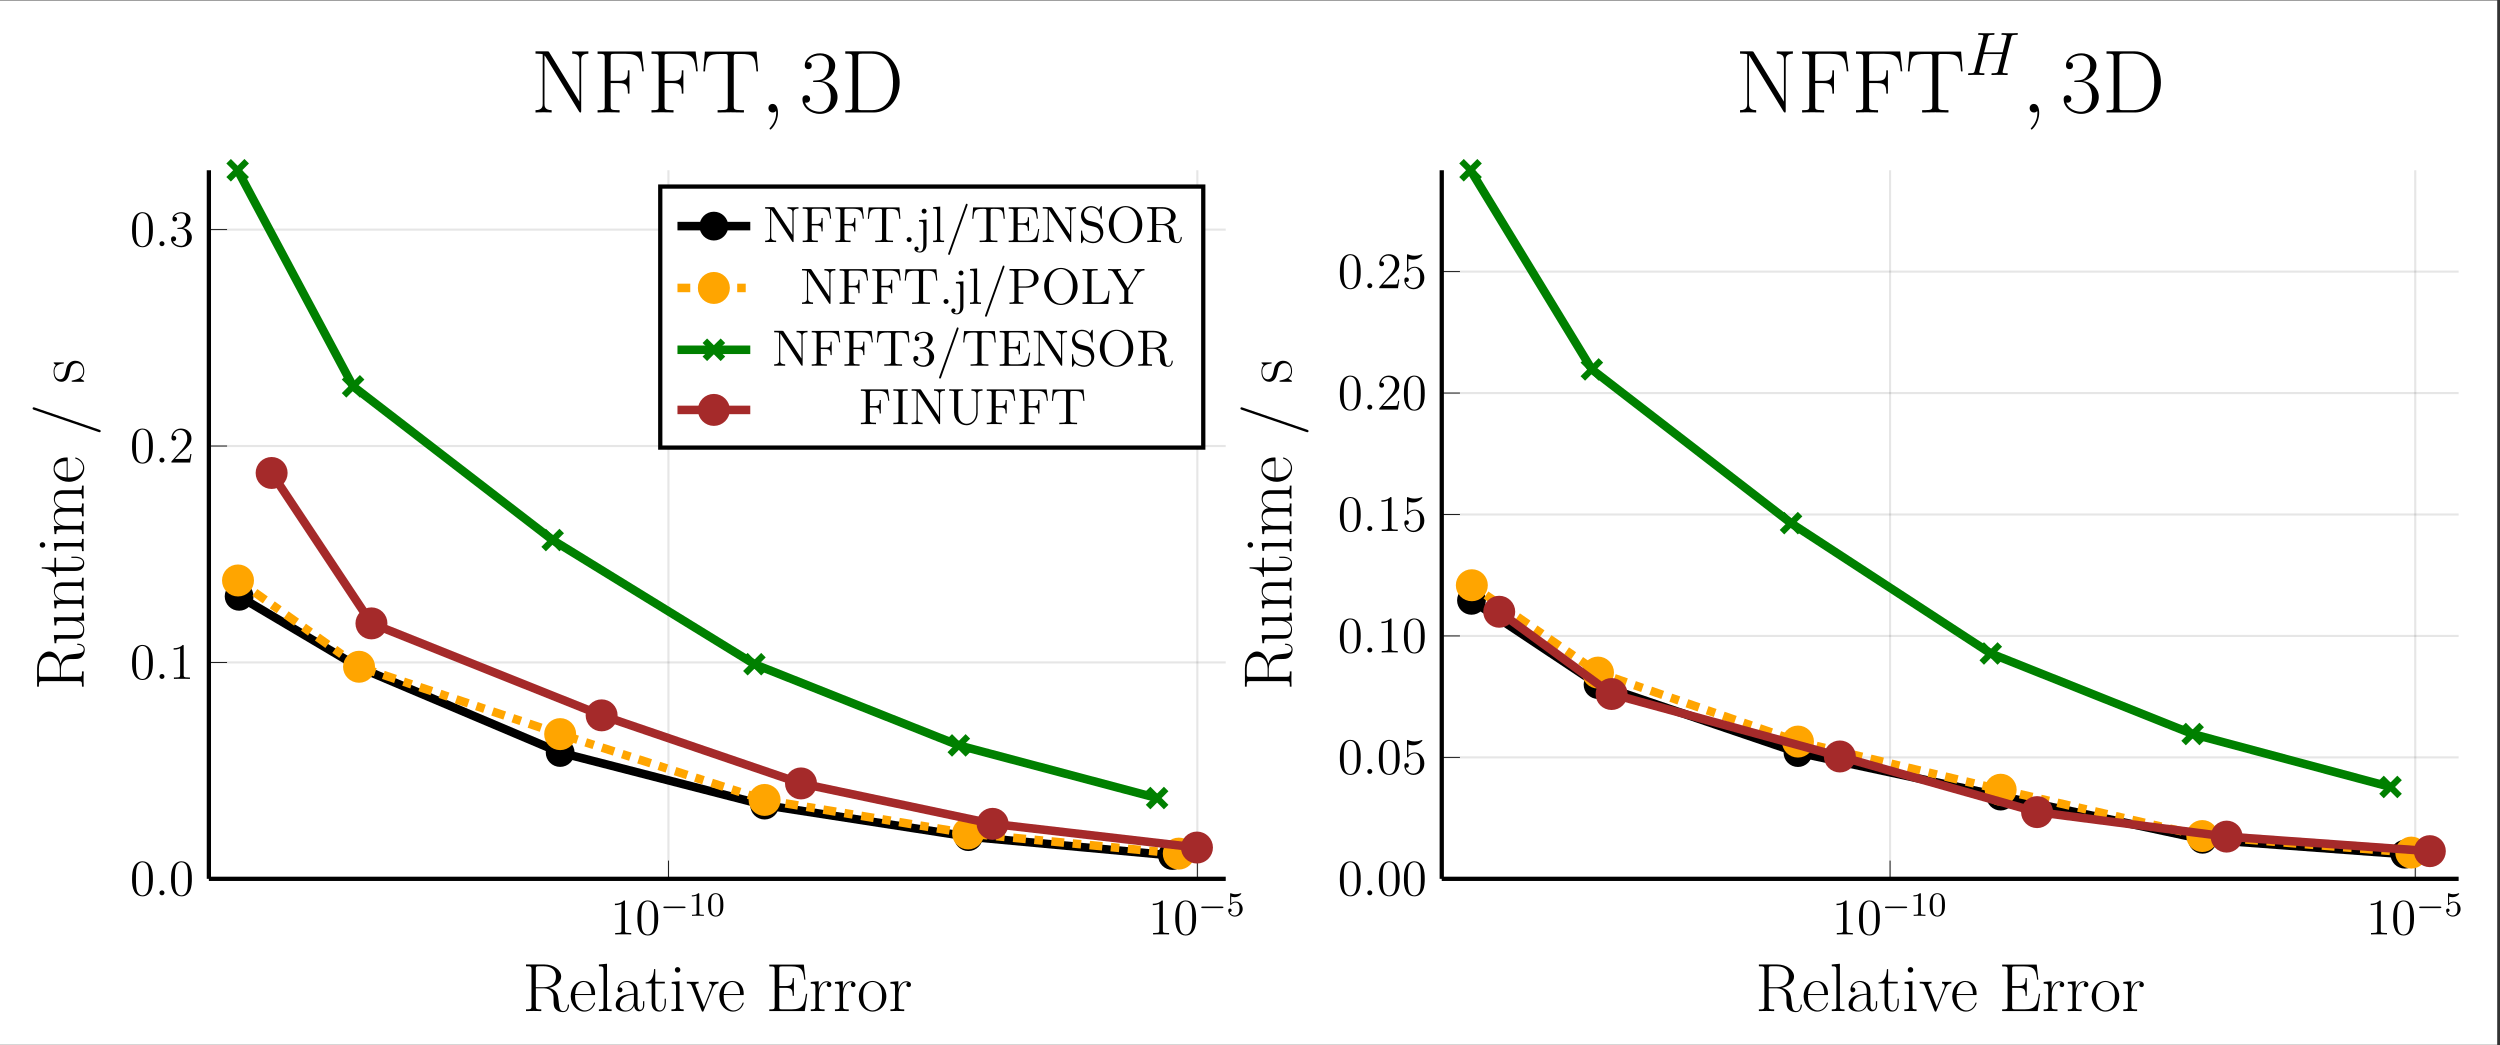 <?xml version="1.0" encoding="UTF-8"?>
<svg xmlns="http://www.w3.org/2000/svg" xmlns:xlink="http://www.w3.org/1999/xlink" width="583.345pt" height="243.948pt" viewBox="0 0 583.345 243.948" version="1.2">
<rect x="0" y="0" width="583.345" height="243.948" fill="#333333" stroke="none"/>
<defs>
<g>
<symbol overflow="visible" id="glyph-1645286977461051-0-0">
<path style="stroke:none;" d=""/>
</symbol>
<symbol overflow="visible" id="glyph-1645286977461051-0-1">
<path style="stroke:none;" d="M 3.438 -7.656 C 3.438 -7.922 3.438 -7.938 3.203 -7.938 C 2.906 -7.609 2.312 -7.172 1.094 -7.172 L 1.094 -6.828 C 1.359 -6.828 1.953 -6.828 2.609 -7.141 L 2.609 -0.922 C 2.609 -0.484 2.578 -0.344 1.531 -0.344 L 1.156 -0.344 L 1.156 0 C 1.484 -0.031 2.641 -0.031 3.031 -0.031 C 3.422 -0.031 4.578 -0.031 4.891 0 L 4.891 -0.344 L 4.531 -0.344 C 3.469 -0.344 3.438 -0.484 3.438 -0.922 Z M 3.438 -7.656 "/>
</symbol>
<symbol overflow="visible" id="glyph-1645286977461051-0-2">
<path style="stroke:none;" d="M 5.344 -3.812 C 5.344 -4.812 5.281 -5.781 4.859 -6.688 C 4.375 -7.672 3.516 -7.938 2.922 -7.938 C 2.234 -7.938 1.391 -7.594 0.938 -6.594 C 0.609 -5.844 0.484 -5.109 0.484 -3.812 C 0.484 -2.656 0.578 -1.797 1 -0.938 C 1.469 -0.031 2.297 0.25 2.906 0.25 C 3.953 0.25 4.547 -0.375 4.891 -1.062 C 5.328 -1.953 5.344 -3.125 5.344 -3.812 Z M 2.906 0.016 C 2.531 0.016 1.75 -0.203 1.531 -1.5 C 1.391 -2.219 1.391 -3.125 1.391 -3.969 C 1.391 -4.938 1.391 -5.828 1.594 -6.531 C 1.797 -7.328 2.406 -7.703 2.906 -7.703 C 3.359 -7.703 4.062 -7.422 4.281 -6.406 C 4.438 -5.719 4.438 -4.781 4.438 -3.969 C 4.438 -3.156 4.438 -2.25 4.312 -1.531 C 4.078 -0.219 3.328 0.016 2.906 0.016 Z M 2.906 0.016 "/>
</symbol>
<symbol overflow="visible" id="glyph-1645286977461051-0-3">
<path style="stroke:none;" d="M 5.25 -2 L 4.984 -2 C 4.953 -1.797 4.859 -1.141 4.734 -0.953 C 4.656 -0.844 3.969 -0.844 3.609 -0.844 L 1.406 -0.844 C 1.734 -1.125 2.453 -1.891 2.766 -2.172 C 4.578 -3.844 5.25 -4.469 5.25 -5.641 C 5.25 -7.016 4.172 -7.938 2.781 -7.938 C 1.391 -7.938 0.578 -6.75 0.578 -5.734 C 0.578 -5.125 1.109 -5.125 1.141 -5.125 C 1.391 -5.125 1.703 -5.297 1.703 -5.688 C 1.703 -6.016 1.484 -6.25 1.141 -6.25 C 1.031 -6.25 1.016 -6.25 0.984 -6.234 C 1.203 -7.047 1.844 -7.594 2.625 -7.594 C 3.641 -7.594 4.266 -6.75 4.266 -5.641 C 4.266 -4.625 3.672 -3.75 3 -2.984 L 0.578 -0.281 L 0.578 0 L 4.938 0 Z M 5.25 -2 "/>
</symbol>
<symbol overflow="visible" id="glyph-1645286977461051-0-4">
<path style="stroke:none;" d="M 2.203 -4.281 C 2 -4.281 1.953 -4.266 1.953 -4.156 C 1.953 -4.031 2 -4.031 2.219 -4.031 L 2.766 -4.031 C 3.781 -4.031 4.234 -3.203 4.234 -2.047 C 4.234 -0.484 3.422 -0.078 2.844 -0.078 C 2.266 -0.078 1.297 -0.344 0.938 -1.141 C 1.328 -1.078 1.672 -1.297 1.672 -1.719 C 1.672 -2.062 1.422 -2.297 1.094 -2.297 C 0.797 -2.297 0.484 -2.141 0.484 -1.688 C 0.484 -0.625 1.547 0.25 2.875 0.25 C 4.297 0.25 5.344 -0.828 5.344 -2.047 C 5.344 -3.141 4.469 -4 3.312 -4.203 C 4.359 -4.5 5.031 -5.375 5.031 -6.297 C 5.031 -7.25 4.047 -7.938 2.891 -7.938 C 1.688 -7.938 0.812 -7.203 0.812 -6.344 C 0.812 -5.859 1.188 -5.766 1.359 -5.766 C 1.609 -5.766 1.891 -5.938 1.891 -6.297 C 1.891 -6.688 1.609 -6.859 1.344 -6.859 C 1.281 -6.859 1.25 -6.859 1.219 -6.844 C 1.672 -7.656 2.797 -7.656 2.859 -7.656 C 3.25 -7.656 4.016 -7.469 4.016 -6.297 C 4.016 -6.078 3.984 -5.406 3.641 -4.891 C 3.281 -4.375 2.875 -4.328 2.547 -4.328 Z M 2.203 -4.281 "/>
</symbol>
<symbol overflow="visible" id="glyph-1645286977461051-0-5">
<path style="stroke:none;" d="M 1.531 -6.844 C 2.047 -6.672 2.453 -6.656 2.594 -6.656 C 3.938 -6.656 4.797 -7.656 4.797 -7.812 C 4.797 -7.859 4.781 -7.922 4.703 -7.922 C 4.672 -7.922 4.656 -7.922 4.547 -7.875 C 3.875 -7.594 3.312 -7.562 3 -7.562 C 2.203 -7.562 1.641 -7.797 1.422 -7.891 C 1.344 -7.922 1.312 -7.922 1.297 -7.922 C 1.203 -7.922 1.203 -7.859 1.203 -7.656 L 1.203 -4.125 C 1.203 -3.906 1.203 -3.828 1.344 -3.828 C 1.406 -3.828 1.422 -3.844 1.547 -3.984 C 1.875 -4.484 2.438 -4.766 3.031 -4.766 C 3.672 -4.766 3.969 -4.172 4.078 -3.969 C 4.281 -3.516 4.281 -2.922 4.281 -2.469 C 4.281 -2.016 4.281 -1.344 3.953 -0.797 C 3.688 -0.375 3.219 -0.078 2.703 -0.078 C 1.906 -0.078 1.141 -0.609 0.922 -1.484 C 0.984 -1.453 1.047 -1.438 1.109 -1.438 C 1.312 -1.438 1.641 -1.562 1.641 -1.969 C 1.641 -2.297 1.406 -2.5 1.109 -2.5 C 0.891 -2.5 0.578 -2.391 0.578 -1.922 C 0.578 -0.906 1.391 0.25 2.719 0.25 C 4.078 0.25 5.25 -0.891 5.25 -2.406 C 5.25 -3.812 4.297 -5 3.047 -5 C 2.359 -5 1.844 -4.703 1.531 -4.375 Z M 1.531 -6.844 "/>
</symbol>
<symbol overflow="visible" id="glyph-1645286977461051-1-0">
<path style="stroke:none;" d=""/>
</symbol>
<symbol overflow="visible" id="glyph-1645286977461051-1-1">
<path style="stroke:none;" d="M 5.562 -1.812 C 5.703 -1.812 5.875 -1.812 5.875 -1.984 C 5.875 -2.172 5.703 -2.172 5.562 -2.172 L 1 -2.172 C 0.875 -2.172 0.703 -2.172 0.703 -1.984 C 0.703 -1.812 0.875 -1.812 1 -1.812 Z M 5.562 -1.812 "/>
</symbol>
<symbol overflow="visible" id="glyph-1645286977461051-2-0">
<path style="stroke:none;" d=""/>
</symbol>
<symbol overflow="visible" id="glyph-1645286977461051-2-1">
<path style="stroke:none;" d="M 2.5 -5.078 C 2.5 -5.297 2.484 -5.297 2.266 -5.297 C 1.938 -4.984 1.516 -4.797 0.766 -4.797 L 0.766 -4.531 C 0.984 -4.531 1.406 -4.531 1.875 -4.734 L 1.875 -0.656 C 1.875 -0.359 1.844 -0.266 1.094 -0.266 L 0.812 -0.266 L 0.812 0 C 1.141 -0.031 1.828 -0.031 2.188 -0.031 C 2.547 -0.031 3.234 -0.031 3.562 0 L 3.562 -0.266 L 3.281 -0.266 C 2.531 -0.266 2.5 -0.359 2.5 -0.656 Z M 2.5 -5.078 "/>
</symbol>
<symbol overflow="visible" id="glyph-1645286977461051-2-2">
<path style="stroke:none;" d="M 3.891 -2.547 C 3.891 -3.391 3.812 -3.906 3.547 -4.422 C 3.203 -5.125 2.547 -5.297 2.109 -5.297 C 1.109 -5.297 0.734 -4.547 0.625 -4.328 C 0.344 -3.75 0.328 -2.953 0.328 -2.547 C 0.328 -2.016 0.344 -1.219 0.734 -0.578 C 1.094 0.016 1.688 0.172 2.109 0.172 C 2.5 0.172 3.172 0.047 3.578 -0.734 C 3.875 -1.312 3.891 -2.031 3.891 -2.547 Z M 2.109 -0.062 C 1.844 -0.062 1.297 -0.188 1.125 -1.016 C 1.031 -1.469 1.031 -2.219 1.031 -2.641 C 1.031 -3.188 1.031 -3.75 1.125 -4.188 C 1.297 -5 1.906 -5.078 2.109 -5.078 C 2.375 -5.078 2.938 -4.938 3.094 -4.219 C 3.188 -3.781 3.188 -3.172 3.188 -2.641 C 3.188 -2.172 3.188 -1.453 3.094 -1 C 2.922 -0.172 2.375 -0.062 2.109 -0.062 Z M 2.109 -0.062 "/>
</symbol>
<symbol overflow="visible" id="glyph-1645286977461051-2-3">
<path style="stroke:none;" d="M 1.109 -4.484 C 1.219 -4.453 1.531 -4.359 1.875 -4.359 C 2.875 -4.359 3.469 -5.062 3.469 -5.188 C 3.469 -5.281 3.422 -5.297 3.375 -5.297 C 3.359 -5.297 3.344 -5.297 3.281 -5.266 C 2.969 -5.141 2.594 -5.047 2.172 -5.047 C 1.703 -5.047 1.312 -5.156 1.062 -5.266 C 0.984 -5.297 0.969 -5.297 0.953 -5.297 C 0.859 -5.297 0.859 -5.219 0.859 -5.062 L 0.859 -2.734 C 0.859 -2.594 0.859 -2.5 0.984 -2.5 C 1.047 -2.5 1.062 -2.531 1.109 -2.594 C 1.203 -2.703 1.5 -3.109 2.188 -3.109 C 2.625 -3.109 2.844 -2.75 2.922 -2.594 C 3.047 -2.312 3.062 -1.938 3.062 -1.641 C 3.062 -1.344 3.062 -0.906 2.844 -0.562 C 2.688 -0.312 2.359 -0.078 1.938 -0.078 C 1.422 -0.078 0.922 -0.391 0.734 -0.922 C 0.75 -0.906 0.812 -0.906 0.812 -0.906 C 1.031 -0.906 1.219 -1.047 1.219 -1.297 C 1.219 -1.594 0.984 -1.703 0.828 -1.703 C 0.672 -1.703 0.422 -1.625 0.422 -1.281 C 0.422 -0.562 1.047 0.172 1.953 0.172 C 2.953 0.172 3.797 -0.609 3.797 -1.594 C 3.797 -2.516 3.125 -3.344 2.188 -3.344 C 1.797 -3.344 1.422 -3.219 1.109 -2.938 Z M 1.109 -4.484 "/>
</symbol>
<symbol overflow="visible" id="glyph-1645286977461051-3-0">
<path style="stroke:none;" d=""/>
</symbol>
<symbol overflow="visible" id="glyph-1645286977461051-3-1">
<path style="stroke:none;" d="M 2.203 -0.578 C 2.203 -0.922 1.906 -1.156 1.625 -1.156 C 1.281 -1.156 1.031 -0.875 1.031 -0.578 C 1.031 -0.234 1.328 0 1.609 0 C 1.953 0 2.203 -0.281 2.203 -0.578 Z M 2.203 -0.578 "/>
</symbol>
<symbol overflow="visible" id="glyph-1645286977461051-4-0">
<path style="stroke:none;" d=""/>
</symbol>
<symbol overflow="visible" id="glyph-1645286977461051-4-1">
<path style="stroke:none;" d="M 10.859 -1.344 C 10.859 -1.438 10.859 -1.547 10.719 -1.547 C 10.594 -1.547 10.578 -1.453 10.578 -1.391 C 10.5 -0.344 10.031 0 9.531 0 C 8.656 0 8.562 -1 8.469 -1.969 C 8.422 -2.312 8.391 -2.547 8.359 -2.891 C 8.266 -3.688 8.141 -4.859 6.234 -5.422 C 7.75 -5.734 9.031 -6.75 9.031 -8.031 C 9.031 -9.516 7.344 -10.875 5.109 -10.875 L 0.828 -10.875 L 0.828 -10.453 C 1.922 -10.453 2.109 -10.453 2.109 -9.75 L 2.109 -1.125 C 2.109 -0.406 1.922 -0.406 0.828 -0.406 L 0.828 0 C 1.297 -0.031 2.125 -0.031 2.609 -0.031 C 3.109 -0.031 3.938 -0.031 4.391 0 L 4.391 -0.406 C 3.297 -0.406 3.125 -0.406 3.125 -1.125 L 3.125 -5.312 L 4.984 -5.312 C 5.891 -5.312 6.406 -4.953 6.625 -4.75 C 7.266 -4.125 7.266 -3.688 7.266 -2.609 C 7.266 -1.547 7.266 -1 7.734 -0.469 C 8.344 0.188 9.156 0.25 9.5 0.25 C 10.688 0.25 10.859 -1.062 10.859 -1.344 Z M 7.812 -8.031 C 7.812 -5.969 6.125 -5.578 4.938 -5.578 L 3.125 -5.578 L 3.125 -9.844 C 3.125 -10.375 3.156 -10.453 3.797 -10.453 L 4.953 -10.453 C 6.266 -10.453 7.812 -10 7.812 -8.031 Z M 7.812 -8.031 "/>
</symbol>
<symbol overflow="visible" id="glyph-1645286977461051-4-2">
<path style="stroke:none;" d="M 6.125 -4 C 6.125 -5.625 5.266 -7.031 3.453 -7.031 C 1.766 -7.031 0.438 -5.422 0.438 -3.469 C 0.438 -1.406 1.938 0.125 3.625 0.125 C 5.406 0.125 6.109 -1.562 6.109 -1.891 C 6.109 -2 5.984 -2 5.984 -2 C 5.875 -2 5.859 -1.969 5.797 -1.781 C 5.438 -0.703 4.562 -0.156 3.734 -0.156 C 3.062 -0.156 2.375 -0.547 1.938 -1.234 C 1.453 -2.047 1.453 -3 1.453 -3.734 L 6.062 -3.734 C 6.125 -3.812 6.125 -3.844 6.125 -4 Z M 5.266 -3.984 L 1.469 -3.984 C 1.578 -6.266 2.797 -6.781 3.438 -6.781 C 4.516 -6.781 5.25 -5.766 5.266 -3.984 Z M 5.266 -3.984 "/>
</symbol>
<symbol overflow="visible" id="glyph-1645286977461051-4-3">
<path style="stroke:none;" d="M 3.516 0 L 3.516 -0.406 C 2.5 -0.406 2.438 -0.484 2.438 -1.094 L 2.438 -11.047 L 0.547 -10.875 L 0.547 -10.453 C 1.484 -10.453 1.625 -10.359 1.625 -9.594 L 1.625 -1.094 C 1.625 -0.5 1.562 -0.406 0.547 -0.406 L 0.547 0 C 0.922 -0.031 1.625 -0.031 2.016 -0.031 C 2.438 -0.031 3.141 -0.031 3.516 0 Z M 3.516 0 "/>
</symbol>
<symbol overflow="visible" id="glyph-1645286977461051-4-4">
<path style="stroke:none;" d="M 7.156 -1.422 L 7.156 -2.312 L 6.859 -2.312 L 6.859 -1.406 C 6.859 -0.438 6.438 -0.297 6.219 -0.297 C 5.578 -0.297 5.578 -1.125 5.578 -1.828 L 5.578 -4.125 C 5.578 -5.172 5.578 -5.734 4.906 -6.359 C 4.312 -6.875 3.625 -7.031 3.094 -7.031 C 1.828 -7.031 0.922 -6.047 0.922 -5 C 0.922 -4.406 1.406 -4.375 1.5 -4.375 C 1.703 -4.375 2.062 -4.5 2.062 -4.953 C 2.062 -5.344 1.766 -5.531 1.5 -5.531 C 1.438 -5.531 1.359 -5.516 1.312 -5.5 C 1.641 -6.5 2.5 -6.781 3.062 -6.781 C 3.859 -6.781 4.734 -6.078 4.734 -4.75 L 4.734 -4.047 C 3.797 -4.016 2.656 -3.891 1.766 -3.406 C 0.766 -2.844 0.484 -2.047 0.484 -1.453 C 0.484 -0.219 1.906 0.125 2.75 0.125 C 3.625 0.125 4.438 -0.359 4.797 -1.281 C 4.828 -0.578 5.266 0.062 5.969 0.062 C 6.312 0.062 7.156 -0.156 7.156 -1.422 Z M 4.734 -2.219 C 4.734 -0.828 3.734 -0.125 2.859 -0.125 C 2.062 -0.125 1.453 -0.719 1.453 -1.453 C 1.453 -1.922 1.656 -2.766 2.578 -3.281 C 3.344 -3.703 4.219 -3.781 4.734 -3.812 Z M 4.734 -2.219 "/>
</symbol>
<symbol overflow="visible" id="glyph-1645286977461051-4-5">
<path style="stroke:none;" d="M 4.891 -1.969 L 4.891 -2.875 L 4.594 -2.875 L 4.594 -1.984 C 4.594 -0.891 4.172 -0.156 3.5 -0.156 C 3.047 -0.156 2.406 -0.484 2.406 -1.922 L 2.406 -6.438 L 4.641 -6.438 L 4.641 -6.844 L 2.406 -6.844 L 2.406 -9.797 L 2.125 -9.797 C 2.078 -8.156 1.531 -6.719 0.172 -6.688 L 0.172 -6.438 L 1.562 -6.438 L 1.562 -1.953 C 1.562 -1.656 1.562 0.125 3.406 0.125 C 4.344 0.125 4.891 -0.797 4.891 -1.969 Z M 4.891 -1.969 "/>
</symbol>
<symbol overflow="visible" id="glyph-1645286977461051-4-6">
<path style="stroke:none;" d="M 3.406 0 L 3.406 -0.406 C 2.469 -0.406 2.438 -0.516 2.438 -1.078 L 2.438 -6.969 L 0.609 -6.797 L 0.609 -6.391 C 1.5 -6.391 1.625 -6.297 1.625 -5.531 L 1.625 -1.094 C 1.625 -0.5 1.562 -0.406 0.547 -0.406 L 0.547 0 C 0.922 -0.031 1.609 -0.031 2 -0.031 C 2.391 -0.031 3.047 -0.031 3.406 0 Z M 2.625 -9.609 C 2.625 -10 2.328 -10.266 1.984 -10.266 C 1.609 -10.266 1.344 -9.969 1.344 -9.609 C 1.344 -9.234 1.641 -8.969 1.969 -8.969 C 2.359 -8.969 2.625 -9.266 2.625 -9.609 Z M 2.625 -9.609 "/>
</symbol>
<symbol overflow="visible" id="glyph-1645286977461051-4-7">
<path style="stroke:none;" d="M 7.547 -6.438 L 7.547 -6.844 L 6.547 -6.812 C 6.203 -6.812 5.688 -6.812 5.359 -6.844 L 5.359 -6.438 C 5.766 -6.406 5.984 -6.203 5.984 -5.797 C 5.984 -5.656 5.984 -5.625 5.891 -5.391 L 4.141 -0.969 L 2.25 -5.75 C 2.156 -5.953 2.156 -5.984 2.156 -6.047 C 2.156 -6.438 2.672 -6.438 2.906 -6.438 L 2.906 -6.844 C 2.531 -6.812 1.828 -6.812 1.438 -6.812 C 1 -6.812 0.516 -6.812 0.156 -6.844 L 0.156 -6.438 C 0.766 -6.438 1.094 -6.438 1.297 -5.938 L 3.594 -0.141 C 3.688 0.094 3.703 0.125 3.859 0.125 C 4 0.125 4.016 0.094 4.109 -0.141 L 6.219 -5.406 C 6.375 -5.766 6.625 -6.406 7.547 -6.438 Z M 7.547 -6.438 "/>
</symbol>
<symbol overflow="visible" id="glyph-1645286977461051-4-8">
<path style="stroke:none;" d="M 9.672 -4.031 L 9.375 -4.031 C 9.031 -1.688 8.828 -0.406 6.016 -0.406 L 3.812 -0.406 C 3.172 -0.406 3.141 -0.5 3.141 -1.031 L 3.141 -5.422 L 4.641 -5.422 C 6.125 -5.422 6.266 -4.891 6.266 -3.562 L 6.562 -3.562 L 6.562 -7.703 L 6.266 -7.703 C 6.266 -6.391 6.125 -5.844 4.641 -5.844 L 3.141 -5.844 L 3.141 -9.812 C 3.141 -10.344 3.172 -10.422 3.812 -10.422 L 5.984 -10.422 C 8.453 -10.422 8.734 -9.438 8.969 -7.328 L 9.25 -7.328 L 8.875 -10.844 L 0.812 -10.844 L 0.812 -10.422 C 1.906 -10.422 2.078 -10.422 2.078 -9.719 L 2.078 -1.125 C 2.078 -0.406 1.906 -0.406 0.812 -0.406 L 0.812 0 L 9.094 0 Z M 9.672 -4.031 "/>
</symbol>
<symbol overflow="visible" id="glyph-1645286977461051-4-9">
<path style="stroke:none;" d="M 5.297 -6.141 C 5.297 -6.656 4.797 -6.969 4.25 -6.969 C 3.047 -6.969 2.516 -5.797 2.359 -5.234 L 2.344 -5.234 L 2.344 -6.969 L 0.5 -6.797 L 0.5 -6.391 C 1.438 -6.391 1.578 -6.297 1.578 -5.531 L 1.578 -1.094 C 1.578 -0.5 1.516 -0.406 0.5 -0.406 L 0.5 0 C 0.875 -0.031 1.609 -0.031 2.016 -0.031 C 2.484 -0.031 3.297 -0.031 3.719 0 L 3.719 -0.406 C 2.578 -0.406 2.391 -0.406 2.391 -1.125 L 2.391 -3.75 C 2.391 -5.281 3.047 -6.719 4.234 -6.719 C 4.344 -6.719 4.453 -6.703 4.562 -6.656 C 4.562 -6.656 4.219 -6.547 4.219 -6.125 C 4.219 -5.75 4.516 -5.594 4.766 -5.594 C 4.953 -5.594 5.297 -5.703 5.297 -6.141 Z M 5.297 -6.141 "/>
</symbol>
<symbol overflow="visible" id="glyph-1645286977461051-4-10">
<path style="stroke:none;" d="M 6.859 -3.406 C 6.859 -5.438 5.375 -7.031 3.641 -7.031 C 1.906 -7.031 0.438 -5.438 0.438 -3.406 C 0.438 -1.406 1.906 0.125 3.641 0.125 C 5.375 0.125 6.859 -1.406 6.859 -3.406 Z M 5.844 -3.531 C 5.844 -2.906 5.812 -1.953 5.375 -1.188 C 4.938 -0.469 4.25 -0.156 3.641 -0.156 C 2.891 -0.156 2.266 -0.609 1.891 -1.219 C 1.5 -1.938 1.453 -2.828 1.453 -3.531 C 1.453 -4.203 1.484 -5.031 1.891 -5.75 C 2.219 -6.266 2.828 -6.781 3.641 -6.781 C 4.359 -6.781 4.969 -6.391 5.344 -5.828 C 5.844 -5.078 5.844 -4.031 5.844 -3.531 Z M 5.844 -3.531 "/>
</symbol>
<symbol overflow="visible" id="glyph-1645286977461051-5-0">
<path style="stroke:none;" d=""/>
</symbol>
<symbol overflow="visible" id="glyph-1645286977461051-5-1">
<path style="stroke:none;" d="M -1.344 -10.859 C -1.438 -10.859 -1.547 -10.859 -1.547 -10.719 C -1.547 -10.594 -1.453 -10.578 -1.391 -10.578 C -0.344 -10.5 0 -10.031 0 -9.531 C 0 -8.656 -1 -8.562 -1.969 -8.469 C -2.312 -8.422 -2.547 -8.391 -2.891 -8.359 C -3.688 -8.266 -4.859 -8.141 -5.422 -6.234 C -5.734 -7.75 -6.75 -9.031 -8.031 -9.031 C -9.516 -9.031 -10.875 -7.344 -10.875 -5.109 L -10.875 -0.828 L -10.453 -0.828 C -10.453 -1.922 -10.453 -2.109 -9.75 -2.109 L -1.125 -2.109 C -0.406 -2.109 -0.406 -1.922 -0.406 -0.828 L 0 -0.828 C -0.031 -1.297 -0.031 -2.125 -0.031 -2.609 C -0.031 -3.109 -0.031 -3.938 0 -4.391 L -0.406 -4.391 C -0.406 -3.297 -0.406 -3.125 -1.125 -3.125 L -5.312 -3.125 L -5.312 -4.984 C -5.312 -5.891 -4.953 -6.406 -4.75 -6.625 C -4.125 -7.266 -3.688 -7.266 -2.609 -7.266 C -1.547 -7.266 -1 -7.266 -0.469 -7.734 C 0.188 -8.344 0.25 -9.156 0.25 -9.5 C 0.25 -10.688 -1.062 -10.859 -1.344 -10.859 Z M -8.031 -7.812 C -5.969 -7.812 -5.578 -6.125 -5.578 -4.938 L -5.578 -3.125 L -9.844 -3.125 C -10.375 -3.125 -10.453 -3.156 -10.453 -3.797 L -10.453 -4.953 C -10.453 -6.266 -10 -7.812 -8.031 -7.812 Z M -8.031 -7.812 "/>
</symbol>
<symbol overflow="visible" id="glyph-1645286977461051-5-2">
<path style="stroke:none;" d="M 0 -7.688 L -0.406 -7.688 C -0.406 -6.75 -0.516 -6.609 -1.281 -6.609 L -6.969 -6.609 L -6.797 -4.688 L -6.391 -4.688 C -6.391 -5.625 -6.297 -5.766 -5.531 -5.766 L -2.625 -5.766 C -1.297 -5.766 -0.125 -5.047 -0.125 -3.875 C -0.125 -2.562 -0.906 -2.453 -1.734 -2.453 L -6.969 -2.453 L -6.797 -0.531 L -6.391 -0.531 C -6.391 -1.156 -6.391 -1.594 -5.75 -1.609 L -2.688 -1.609 C -1.625 -1.609 -0.938 -1.609 -0.5 -2.016 C -0.281 -2.234 0.125 -2.625 0.125 -3.781 C 0.125 -5.125 -1.016 -5.656 -1.359 -5.781 L -1.359 -5.797 L 0.125 -5.797 Z M 0 -7.688 "/>
</symbol>
<symbol overflow="visible" id="glyph-1645286977461051-5-3">
<path style="stroke:none;" d="M 0 -7.688 L -0.406 -7.688 C -0.406 -6.672 -0.484 -6.609 -1.094 -6.609 L -4.844 -6.609 C -5.656 -6.609 -6.969 -6.453 -6.969 -4.562 C -6.969 -3.312 -6 -2.656 -5.359 -2.422 L -5.359 -2.406 L -6.969 -2.406 L -6.797 -0.531 L -6.391 -0.531 C -6.391 -1.469 -6.297 -1.609 -5.531 -1.609 L -1.094 -1.609 C -0.5 -1.609 -0.406 -1.547 -0.406 -0.531 L 0 -0.531 C -0.031 -0.906 -0.031 -1.609 -0.031 -2.016 C -0.031 -2.438 -0.031 -3.156 0 -3.531 L -0.406 -3.531 C -0.406 -2.516 -0.484 -2.453 -1.094 -2.453 L -4.156 -2.453 C -5.625 -2.453 -6.719 -3.344 -6.719 -4.453 C -6.719 -5.641 -5.672 -5.766 -4.906 -5.766 L -1.094 -5.766 C -0.5 -5.766 -0.406 -5.703 -0.406 -4.688 L 0 -4.688 C -0.031 -5.062 -0.031 -5.766 -0.031 -6.172 C -0.031 -6.594 -0.031 -7.312 0 -7.688 Z M 0 -7.688 "/>
</symbol>
<symbol overflow="visible" id="glyph-1645286977461051-5-4">
<path style="stroke:none;" d="M -1.969 -4.891 L -2.875 -4.891 L -2.875 -4.594 L -1.984 -4.594 C -0.891 -4.594 -0.156 -4.172 -0.156 -3.5 C -0.156 -3.047 -0.484 -2.406 -1.922 -2.406 L -6.438 -2.406 L -6.438 -4.641 L -6.844 -4.641 L -6.844 -2.406 L -9.797 -2.406 L -9.797 -2.125 C -8.156 -2.078 -6.719 -1.531 -6.688 -0.172 L -6.438 -0.172 L -6.438 -1.562 L -1.953 -1.562 C -1.656 -1.562 0.125 -1.562 0.125 -3.406 C 0.125 -4.344 -0.797 -4.891 -1.969 -4.891 Z M -1.969 -4.891 "/>
</symbol>
<symbol overflow="visible" id="glyph-1645286977461051-5-5">
<path style="stroke:none;" d="M 0 -3.406 L -0.406 -3.406 C -0.406 -2.469 -0.516 -2.438 -1.078 -2.438 L -6.969 -2.438 L -6.797 -0.609 L -6.391 -0.609 C -6.391 -1.5 -6.297 -1.625 -5.531 -1.625 L -1.094 -1.625 C -0.5 -1.625 -0.406 -1.562 -0.406 -0.547 L 0 -0.547 C -0.031 -0.922 -0.031 -1.609 -0.031 -2 C -0.031 -2.391 -0.031 -3.047 0 -3.406 Z M -9.609 -2.625 C -10 -2.625 -10.266 -2.328 -10.266 -1.984 C -10.266 -1.609 -9.969 -1.344 -9.609 -1.344 C -9.234 -1.344 -8.969 -1.641 -8.969 -1.969 C -8.969 -2.359 -9.266 -2.625 -9.609 -2.625 Z M -9.609 -2.625 "/>
</symbol>
<symbol overflow="visible" id="glyph-1645286977461051-5-6">
<path style="stroke:none;" d="M 0 -11.844 L -0.406 -11.844 C -0.406 -10.828 -0.484 -10.766 -1.094 -10.766 L -4.844 -10.766 C -5.641 -10.766 -6.969 -10.625 -6.969 -8.719 C -6.969 -7.641 -6.234 -6.891 -5.375 -6.609 L -5.375 -6.594 C -6.688 -6.406 -6.969 -5.469 -6.969 -4.562 C -6.969 -3.312 -6 -2.656 -5.359 -2.422 L -5.359 -2.406 L -6.969 -2.406 L -6.797 -0.531 L -6.391 -0.531 C -6.391 -1.469 -6.297 -1.609 -5.531 -1.609 L -1.094 -1.609 C -0.5 -1.609 -0.406 -1.547 -0.406 -0.531 L 0 -0.531 C -0.031 -0.906 -0.031 -1.609 -0.031 -2.016 C -0.031 -2.438 -0.031 -3.156 0 -3.531 L -0.406 -3.531 C -0.406 -2.516 -0.484 -2.453 -1.094 -2.453 L -4.156 -2.453 C -5.625 -2.453 -6.719 -3.344 -6.719 -4.453 C -6.719 -5.641 -5.672 -5.766 -4.906 -5.766 L -1.094 -5.766 C -0.5 -5.766 -0.406 -5.703 -0.406 -4.688 L 0 -4.688 C -0.031 -5.062 -0.031 -5.766 -0.031 -6.172 C -0.031 -6.594 -0.031 -7.312 0 -7.688 L -0.406 -7.688 C -0.406 -6.672 -0.484 -6.609 -1.094 -6.609 L -4.156 -6.609 C -5.625 -6.609 -6.719 -7.5 -6.719 -8.609 C -6.719 -9.797 -5.672 -9.922 -4.906 -9.922 L -1.094 -9.922 C -0.5 -9.922 -0.406 -9.859 -0.406 -8.844 L 0 -8.844 C -0.031 -9.219 -0.031 -9.922 -0.031 -10.328 C -0.031 -10.75 -0.031 -11.469 0 -11.844 Z M 0 -11.844 "/>
</symbol>
<symbol overflow="visible" id="glyph-1645286977461051-5-7">
<path style="stroke:none;" d="M -4 -6.125 C -5.625 -6.125 -7.031 -5.266 -7.031 -3.453 C -7.031 -1.766 -5.422 -0.438 -3.469 -0.438 C -1.406 -0.438 0.125 -1.938 0.125 -3.625 C 0.125 -5.406 -1.562 -6.109 -1.891 -6.109 C -2 -6.109 -2 -5.984 -2 -5.984 C -2 -5.875 -1.969 -5.859 -1.781 -5.797 C -0.703 -5.438 -0.156 -4.562 -0.156 -3.734 C -0.156 -3.062 -0.547 -2.375 -1.234 -1.938 C -2.047 -1.453 -3 -1.453 -3.734 -1.453 L -3.734 -6.062 C -3.812 -6.125 -3.844 -6.125 -4 -6.125 Z M -3.984 -5.266 L -3.984 -1.469 C -6.266 -1.578 -6.781 -2.797 -6.781 -3.438 C -6.781 -4.516 -5.766 -5.25 -3.984 -5.266 Z M -3.984 -5.266 "/>
</symbol>
<symbol overflow="visible" id="glyph-1645286977461051-5-8">
<path style="stroke:none;" d="M -11.641 -6.562 C -11.828 -6.562 -11.922 -6.422 -11.922 -6.297 C -11.922 -6.094 -11.797 -6.031 -11.609 -5.969 L 3.406 -0.812 C 3.609 -0.734 3.672 -0.734 3.672 -0.734 C 3.875 -0.734 3.969 -0.875 3.969 -1 C 3.969 -1.188 3.844 -1.266 3.641 -1.328 L -11.375 -6.484 C -11.578 -6.562 -11.641 -6.562 -11.641 -6.562 Z M -11.641 -6.562 "/>
</symbol>
<symbol overflow="visible" id="glyph-1645286977461051-5-9">
<path style="stroke:none;" d="M -1.969 -5.297 C -2.781 -5.297 -3.219 -4.875 -3.406 -4.672 C -3.906 -4.188 -4.016 -3.625 -4.141 -2.969 C -4.328 -2.078 -4.547 -0.969 -5.531 -0.969 C -5.938 -0.969 -6.812 -1.188 -6.812 -2.797 C -6.812 -4.5 -5.219 -4.594 -4.719 -4.641 C -4.641 -4.656 -4.625 -4.734 -4.625 -4.781 C -4.625 -4.922 -4.672 -4.922 -4.938 -4.922 L -6.719 -4.922 C -7 -4.922 -7.016 -4.906 -7.016 -4.812 C -7.016 -4.75 -7 -4.734 -6.766 -4.531 C -6.703 -4.484 -6.547 -4.344 -6.484 -4.297 C -7.016 -3.797 -7.031 -3.078 -7.031 -2.797 C -7.031 -1.031 -6.109 -0.391 -5.188 -0.391 C -3.75 -0.391 -3.422 -2.016 -3.328 -2.484 C -3.125 -3.484 -3.062 -3.844 -2.766 -4.172 C -2.578 -4.375 -2.234 -4.734 -1.656 -4.734 C -0.984 -4.734 -0.125 -4.344 -0.125 -2.875 C -0.125 -1.5 -1.172 -1 -2.578 -0.719 C -2.797 -0.672 -2.812 -0.672 -2.812 -0.547 C -2.812 -0.406 -2.797 -0.391 -2.484 -0.391 L -0.188 -0.391 C 0.094 -0.391 0.109 -0.406 0.109 -0.516 C 0.109 -0.594 0.094 -0.609 -0.031 -0.688 L -0.719 -1.109 C -0.281 -1.438 0.125 -1.984 0.125 -2.875 C 0.125 -4.453 -0.734 -5.297 -1.969 -5.297 Z M -1.969 -5.297 "/>
</symbol>
<symbol overflow="visible" id="glyph-1645286977461051-6-0">
<path style="stroke:none;" d=""/>
</symbol>
<symbol overflow="visible" id="glyph-1645286977461051-6-1">
<path style="stroke:none;" d="M 13.391 -13.719 L 13.391 -14.266 C 12.906 -14.234 12.031 -14.234 11.516 -14.234 C 10.984 -14.234 10.109 -14.234 9.625 -14.266 L 9.625 -13.719 C 11.297 -13.719 11.297 -12.75 11.297 -12.219 L 11.297 -2.547 L 4.281 -14.016 C 4.141 -14.25 4.109 -14.266 3.719 -14.266 L 1.062 -14.266 L 1.062 -13.719 L 1.469 -13.719 C 2.297 -13.719 2.672 -13.625 2.734 -13.594 L 2.734 -2.047 C 2.734 -1.531 2.734 -0.547 1.062 -0.547 L 1.062 0 C 1.547 -0.047 2.422 -0.047 2.953 -0.047 C 3.469 -0.047 4.344 -0.047 4.828 0 L 4.828 -0.547 C 3.156 -0.547 3.156 -1.531 3.156 -2.047 L 3.156 -13.312 C 3.297 -13.188 3.297 -13.141 3.453 -12.938 L 11.203 -0.25 C 11.344 0 11.406 0 11.516 0 C 11.719 0 11.719 -0.062 11.719 -0.453 L 11.719 -12.219 C 11.719 -12.75 11.719 -13.719 13.391 -13.719 Z M 13.391 -13.719 "/>
</symbol>
<symbol overflow="visible" id="glyph-1645286977461051-6-2">
<path style="stroke:none;" d="M 11.859 -9.609 L 11.359 -14.234 L 1.062 -14.234 L 1.062 -13.688 C 2.5 -13.688 2.734 -13.688 2.734 -12.75 L 2.734 -1.484 C 2.734 -0.547 2.5 -0.547 1.062 -0.547 L 1.062 0 C 1.672 -0.047 2.844 -0.047 3.484 -0.047 C 4.344 -0.047 5.344 -0.047 6.203 0 L 6.203 -0.547 L 5.75 -0.547 C 4.156 -0.547 4.109 -0.75 4.109 -1.5 L 4.109 -6.859 L 6 -6.859 C 7.938 -6.859 8.125 -6.156 8.125 -4.406 L 8.5 -4.406 L 8.5 -9.844 L 8.125 -9.844 C 8.125 -8.078 7.938 -7.391 6 -7.391 L 4.109 -7.391 L 4.109 -12.875 C 4.109 -13.578 4.156 -13.688 5 -13.688 L 7.688 -13.688 C 10.844 -13.688 11.203 -12.391 11.484 -9.609 Z M 11.859 -9.609 "/>
</symbol>
<symbol overflow="visible" id="glyph-1645286977461051-6-3">
<path style="stroke:none;" d="M 13.344 -9.594 L 13 -14.203 L 0.938 -14.203 L 0.578 -9.594 L 0.969 -9.594 C 1.234 -13.062 1.531 -13.656 4.75 -13.656 C 5.125 -13.656 5.719 -13.656 5.891 -13.641 C 6.281 -13.578 6.281 -13.328 6.281 -12.844 L 6.281 -1.531 C 6.281 -0.766 6.219 -0.547 4.484 -0.547 L 3.906 -0.547 L 3.906 0 L 6.984 -0.047 L 10.047 0 L 10.047 -0.547 L 9.469 -0.547 C 7.734 -0.547 7.672 -0.766 7.672 -1.531 L 7.672 -12.844 C 7.672 -13.312 7.672 -13.562 8.047 -13.641 C 8.203 -13.656 8.812 -13.656 9.188 -13.656 C 12.391 -13.656 12.703 -13.062 12.969 -9.594 Z M 13.344 -9.594 "/>
</symbol>
<symbol overflow="visible" id="glyph-1645286977461051-6-4">
<path style="stroke:none;" d="M 8.875 -3.609 C 8.875 -5.641 7.203 -7.109 5.219 -7.328 C 6.812 -7.672 8.328 -9.094 8.328 -10.984 C 8.328 -12.625 6.688 -13.812 4.812 -13.812 C 2.906 -13.812 1.234 -12.641 1.234 -10.969 C 1.234 -10.234 1.781 -10.109 2.047 -10.109 C 2.484 -10.109 2.859 -10.375 2.859 -10.922 C 2.859 -11.469 2.484 -11.734 2.047 -11.734 C 1.969 -11.734 1.859 -11.734 1.781 -11.703 C 2.375 -13.078 4.031 -13.328 4.766 -13.328 C 5.5 -13.328 6.875 -12.969 6.875 -10.969 C 6.875 -10.375 6.797 -9.344 6.078 -8.422 C 5.453 -7.609 4.75 -7.562 4.047 -7.5 C 3.953 -7.5 3.469 -7.453 3.391 -7.453 C 3.234 -7.438 3.156 -7.422 3.156 -7.266 C 3.156 -7.125 3.172 -7.109 3.594 -7.109 L 4.609 -7.109 C 6.469 -7.109 7.297 -5.5 7.297 -3.641 C 7.297 -1.125 5.953 -0.172 4.75 -0.172 C 3.641 -0.172 1.844 -0.703 1.281 -2.312 C 1.375 -2.281 1.484 -2.281 1.594 -2.281 C 2.094 -2.281 2.469 -2.609 2.469 -3.156 C 2.469 -3.766 2 -4.031 1.594 -4.031 C 1.234 -4.031 0.688 -3.859 0.688 -3.094 C 0.688 -1.172 2.562 0.328 4.781 0.328 C 7.109 0.328 8.875 -1.484 8.875 -3.609 Z M 8.875 -3.609 "/>
</symbol>
<symbol overflow="visible" id="glyph-1645286977461051-6-5">
<path style="stroke:none;" d="M 13.781 -7.016 C 13.781 -10.969 11.141 -14.266 7.734 -14.266 L 1.094 -14.266 L 1.094 -13.719 C 2.531 -13.719 2.75 -13.719 2.75 -12.781 L 2.75 -1.484 C 2.75 -0.547 2.531 -0.547 1.094 -0.547 L 1.094 0 L 7.734 0 C 11.094 0 13.781 -3.094 13.781 -7.016 Z M 12.234 -7.016 C 12.234 -4.078 11.391 -2.891 10.984 -2.312 C 10.484 -1.672 9.297 -0.547 7.312 -0.547 L 4.969 -0.547 C 4.141 -0.547 4.094 -0.641 4.094 -1.359 L 4.094 -12.906 C 4.094 -13.625 4.141 -13.719 4.969 -13.719 L 7.312 -13.719 C 9.047 -13.719 12.234 -12.703 12.234 -7.016 Z M 12.234 -7.016 "/>
</symbol>
<symbol overflow="visible" id="glyph-1645286977461051-7-0">
<path style="stroke:none;" d=""/>
</symbol>
<symbol overflow="visible" id="glyph-1645286977461051-7-1">
<path style="stroke:none;" d="M 4.031 0.078 C 4.031 -1.109 3.625 -2 2.781 -2 C 2.125 -2 1.797 -1.469 1.797 -1.016 C 1.797 -0.562 2.109 0 2.812 0 C 3.078 0 3.297 -0.078 3.484 -0.266 C 3.531 -0.312 3.547 -0.312 3.578 -0.312 C 3.609 -0.312 3.609 -0.016 3.609 0.078 C 3.609 0.766 3.484 2.109 2.297 3.453 C 2.062 3.688 2.062 3.734 2.062 3.781 C 2.062 3.875 2.172 3.984 2.266 3.984 C 2.438 3.984 4.031 2.453 4.031 0.078 Z M 4.031 0.078 "/>
</symbol>
<symbol overflow="visible" id="glyph-1645286977461051-8-0">
<path style="stroke:none;" d=""/>
</symbol>
<symbol overflow="visible" id="glyph-1645286977461051-8-1">
<path style="stroke:none;" d="M 8.266 -7.812 L 8.266 -8.156 C 7.953 -8.125 7.312 -8.125 6.984 -8.125 C 6.656 -8.125 6.016 -8.125 5.703 -8.156 L 5.703 -7.812 C 6.844 -7.812 6.844 -7.25 6.844 -6.906 L 6.844 -1.688 L 2.703 -7.984 C 2.594 -8.141 2.578 -8.156 2.312 -8.156 L 0.484 -8.156 L 0.484 -7.812 C 1 -7.812 1.297 -7.812 1.625 -7.719 L 1.625 -1.25 C 1.625 -0.906 1.625 -0.344 0.484 -0.344 L 0.484 0 C 0.797 -0.031 1.438 -0.031 1.766 -0.031 C 2.094 -0.031 2.734 -0.031 3.047 0 L 3.047 -0.344 C 1.906 -0.344 1.906 -0.906 1.906 -1.25 L 1.906 -7.531 C 2 -7.438 2 -7.406 2.109 -7.266 L 6.766 -0.172 C 6.891 -0.016 6.906 0 6.984 0 C 7.094 0 7.109 -0.047 7.125 -0.078 L 7.125 -6.906 C 7.125 -7.25 7.125 -7.812 8.266 -7.812 Z M 8.266 -7.812 "/>
</symbol>
<symbol overflow="visible" id="glyph-1645286977461051-8-2">
<path style="stroke:none;" d="M 7.125 -5.469 L 6.812 -8.125 L 0.484 -8.125 L 0.484 -7.781 L 0.734 -7.781 C 1.594 -7.781 1.625 -7.656 1.625 -7.219 L 1.625 -0.906 C 1.625 -0.469 1.594 -0.344 0.734 -0.344 L 0.484 -0.344 L 0.484 0 C 0.781 -0.031 1.844 -0.031 2.203 -0.031 C 2.609 -0.031 3.672 -0.031 4.016 0 L 4.016 -0.344 L 3.656 -0.344 C 2.609 -0.344 2.594 -0.484 2.594 -0.922 L 2.594 -3.891 L 3.641 -3.891 C 4.766 -3.891 4.875 -3.5 4.875 -2.5 L 5.141 -2.5 L 5.141 -5.641 L 4.875 -5.641 C 4.875 -4.625 4.766 -4.234 3.641 -4.234 L 2.594 -4.234 L 2.594 -7.312 C 2.594 -7.703 2.609 -7.781 3.141 -7.781 L 4.625 -7.781 C 6.344 -7.781 6.703 -7.156 6.859 -5.469 Z M 7.125 -5.469 "/>
</symbol>
<symbol overflow="visible" id="glyph-1645286977461051-8-3">
<path style="stroke:none;" d="M 8.016 -5.438 L 7.797 -8.094 L 0.625 -8.094 L 0.422 -5.438 L 0.688 -5.438 C 0.844 -7.312 0.953 -7.75 2.844 -7.75 C 3.062 -7.75 3.391 -7.75 3.484 -7.719 C 3.719 -7.688 3.734 -7.547 3.734 -7.266 L 3.734 -0.922 C 3.734 -0.516 3.734 -0.344 2.562 -0.344 L 2.141 -0.344 L 2.141 0 C 2.516 -0.031 3.75 -0.031 4.219 -0.031 C 4.672 -0.031 5.922 -0.031 6.297 0 L 6.297 -0.344 L 5.875 -0.344 C 4.703 -0.344 4.703 -0.516 4.703 -0.922 L 4.703 -7.266 C 4.703 -7.562 4.734 -7.672 4.922 -7.719 C 5.016 -7.75 5.359 -7.75 5.594 -7.75 C 7.469 -7.75 7.578 -7.312 7.75 -5.438 Z M 8.016 -5.438 "/>
</symbol>
<symbol overflow="visible" id="glyph-1645286977461051-8-4">
<path style="stroke:none;" d="M 2.203 -0.578 C 2.203 -0.906 1.922 -1.156 1.625 -1.156 C 1.281 -1.156 1.031 -0.891 1.031 -0.578 C 1.031 -0.234 1.344 0 1.609 0 C 1.938 0 2.203 -0.25 2.203 -0.578 Z M 2.203 -0.578 "/>
</symbol>
<symbol overflow="visible" id="glyph-1645286977461051-8-5">
<path style="stroke:none;" d="M 2.422 0.609 L 2.422 -5.266 L 0.672 -5.141 L 0.672 -4.781 C 1.562 -4.781 1.672 -4.703 1.672 -4.125 L 1.672 0.656 C 1.672 1.312 1.547 2.203 0.844 2.203 C 0.844 2.203 0.453 2.203 0.172 2.031 C 0.484 1.969 0.578 1.75 0.578 1.547 C 0.578 1.266 0.375 1.047 0.094 1.047 C -0.203 1.047 -0.406 1.266 -0.406 1.547 C -0.406 2.125 0.234 2.438 0.859 2.438 C 1.719 2.438 2.422 1.688 2.422 0.609 Z M 2.438 -7.203 C 2.438 -7.562 2.156 -7.797 1.859 -7.797 C 1.531 -7.797 1.281 -7.531 1.281 -7.203 C 1.281 -6.906 1.547 -6.641 1.844 -6.641 C 2.203 -6.641 2.438 -6.922 2.438 -7.203 Z M 2.438 -7.203 "/>
</symbol>
<symbol overflow="visible" id="glyph-1645286977461051-8-6">
<path style="stroke:none;" d="M 2.953 0 L 2.953 -0.344 C 2.203 -0.344 2.047 -0.344 2.047 -0.891 L 2.047 -8.281 L 0.391 -8.156 L 0.391 -7.812 C 1.203 -7.812 1.297 -7.719 1.297 -7.141 L 1.297 -0.891 C 1.297 -0.344 1.172 -0.344 0.391 -0.344 L 0.391 0 C 0.734 -0.031 1.312 -0.031 1.672 -0.031 C 2.031 -0.031 2.625 -0.031 2.953 0 Z M 2.953 0 "/>
</symbol>
<symbol overflow="visible" id="glyph-1645286977461051-8-7">
<path style="stroke:none;" d="M 5.188 -8.719 C 5.188 -8.875 5.078 -8.953 4.984 -8.953 C 4.828 -8.953 4.781 -8.844 4.734 -8.688 L 0.703 2.547 C 0.641 2.703 0.641 2.75 0.641 2.75 C 0.641 2.891 0.734 2.984 0.875 2.984 C 1.031 2.984 1.062 2.859 1.109 2.734 L 5.141 -8.531 C 5.188 -8.672 5.188 -8.719 5.188 -8.719 Z M 5.188 -8.719 "/>
</symbol>
<symbol overflow="visible" id="glyph-1645286977461051-8-8">
<path style="stroke:none;" d="M 7.609 -3.062 L 7.359 -3.062 C 7.062 -1.188 6.781 -0.344 4.766 -0.344 L 3.141 -0.344 C 2.609 -0.344 2.594 -0.438 2.594 -0.828 L 2.594 -4.047 L 3.672 -4.047 C 4.828 -4.047 4.953 -3.672 4.953 -2.656 L 5.219 -2.656 L 5.219 -5.797 L 4.953 -5.797 C 4.953 -4.766 4.828 -4.391 3.672 -4.391 L 2.594 -4.391 L 2.594 -7.312 C 2.594 -7.703 2.609 -7.781 3.141 -7.781 L 4.734 -7.781 C 6.484 -7.781 6.859 -7.188 7.031 -5.469 L 7.297 -5.469 L 6.984 -8.125 L 0.484 -8.125 L 0.484 -7.781 L 0.734 -7.781 C 1.594 -7.781 1.625 -7.656 1.625 -7.219 L 1.625 -0.906 C 1.625 -0.469 1.594 -0.344 0.734 -0.344 L 0.484 -0.344 L 0.484 0 L 7.141 0 Z M 7.609 -3.062 "/>
</symbol>
<symbol overflow="visible" id="glyph-1645286977461051-8-9">
<path style="stroke:none;" d="M 5.844 -2.203 C 5.844 -2.922 5.562 -3.469 5.234 -3.859 C 4.797 -4.391 4.266 -4.531 3.797 -4.641 L 2.484 -4.984 C 1.875 -5.141 1.344 -5.734 1.344 -6.5 C 1.344 -7.328 2 -8.078 2.938 -8.078 C 4.891 -8.078 5.156 -6.141 5.234 -5.641 C 5.25 -5.484 5.25 -5.438 5.375 -5.438 C 5.5 -5.438 5.5 -5.5 5.5 -5.719 L 5.5 -8.125 C 5.5 -8.344 5.5 -8.406 5.391 -8.406 C 5.344 -8.406 5.297 -8.406 5.219 -8.25 L 4.828 -7.516 C 4.25 -8.266 3.469 -8.406 2.938 -8.406 C 1.609 -8.406 0.641 -7.344 0.641 -6.125 C 0.641 -5.547 0.844 -5.031 1.297 -4.547 C 1.703 -4.078 2.125 -3.969 2.969 -3.766 C 3.391 -3.672 4.047 -3.5 4.219 -3.422 C 4.781 -3.156 5.141 -2.5 5.141 -1.844 C 5.141 -0.938 4.516 -0.094 3.516 -0.094 C 2.984 -0.094 2.25 -0.234 1.656 -0.734 C 0.969 -1.359 0.922 -2.219 0.906 -2.609 C 0.891 -2.703 0.781 -2.703 0.781 -2.703 C 0.641 -2.703 0.641 -2.656 0.641 -2.438 L 0.641 -0.031 C 0.641 0.188 0.641 0.25 0.766 0.25 C 0.828 0.25 0.844 0.234 0.938 0.078 L 1.328 -0.625 C 1.75 -0.156 2.5 0.25 3.531 0.25 C 4.875 0.25 5.844 -0.891 5.844 -2.203 Z M 5.844 -2.203 "/>
</symbol>
<symbol overflow="visible" id="glyph-1645286977461051-8-10">
<path style="stroke:none;" d="M 8.438 -4.047 C 8.438 -6.516 6.625 -8.406 4.547 -8.406 C 2.422 -8.406 0.641 -6.5 0.641 -4.047 C 0.641 -1.625 2.453 0.25 4.531 0.25 C 6.672 0.25 8.438 -1.641 8.438 -4.047 Z M 7.328 -4.219 C 7.328 -1.125 5.703 -0.031 4.547 -0.031 C 3.328 -0.031 1.75 -1.172 1.75 -4.219 C 1.75 -7.156 3.422 -8.141 4.531 -8.141 C 5.719 -8.141 7.328 -7.109 7.328 -4.219 Z M 7.328 -4.219 "/>
</symbol>
<symbol overflow="visible" id="glyph-1645286977461051-8-11">
<path style="stroke:none;" d="M 8.562 -1.031 C 8.562 -1.109 8.562 -1.219 8.422 -1.219 C 8.312 -1.219 8.312 -1.141 8.297 -1.031 C 8.234 -0.312 7.891 0.016 7.516 0.016 C 6.953 0.016 6.844 -0.547 6.75 -1.188 L 6.625 -2.078 C 6.547 -2.672 6.5 -3.062 6.141 -3.422 C 6 -3.562 5.688 -3.875 5.031 -4.062 C 6.219 -4.328 7.141 -5.078 7.141 -6 C 7.141 -7.156 5.797 -8.156 4.078 -8.156 L 0.5 -8.156 L 0.5 -7.812 L 0.734 -7.812 C 1.594 -7.812 1.641 -7.688 1.641 -7.25 L 1.641 -0.906 C 1.641 -0.469 1.594 -0.344 0.734 -0.344 L 0.5 -0.344 L 0.5 0 C 0.781 -0.031 1.75 -0.031 2.094 -0.031 C 2.453 -0.031 3.438 -0.031 3.719 0 L 3.719 -0.344 L 3.469 -0.344 C 2.609 -0.344 2.578 -0.469 2.578 -0.906 L 2.578 -3.969 L 3.969 -3.969 C 4.422 -3.969 4.875 -3.828 5.188 -3.5 C 5.594 -3.047 5.594 -2.797 5.594 -1.969 C 5.594 -1.031 5.594 -0.719 6.125 -0.203 C 6.297 -0.031 6.797 0.25 7.469 0.25 C 8.406 0.25 8.562 -0.781 8.562 -1.031 Z M 6.031 -6 C 6.031 -4.969 5.469 -4.203 3.922 -4.203 L 2.578 -4.203 L 2.578 -7.328 C 2.578 -7.609 2.578 -7.75 2.828 -7.797 C 2.938 -7.812 3.297 -7.812 3.531 -7.812 C 4.5 -7.812 6.031 -7.812 6.031 -6 Z M 6.031 -6 "/>
</symbol>
<symbol overflow="visible" id="glyph-1645286977461051-8-12">
<path style="stroke:none;" d="M 7.297 -5.938 C 7.297 -7.109 6.141 -8.156 4.531 -8.156 L 0.5 -8.156 L 0.5 -7.812 L 0.734 -7.812 C 1.594 -7.812 1.641 -7.688 1.641 -7.25 L 1.641 -0.906 C 1.641 -0.469 1.594 -0.344 0.734 -0.344 L 0.5 -0.344 L 0.5 0 C 0.781 -0.031 1.766 -0.031 2.109 -0.031 C 2.469 -0.031 3.453 -0.031 3.734 0 L 3.734 -0.344 L 3.5 -0.344 C 2.641 -0.344 2.609 -0.469 2.609 -0.906 L 2.609 -3.797 L 4.625 -3.797 C 6.016 -3.797 7.297 -4.734 7.297 -5.938 Z M 6.188 -5.938 C 6.188 -5.438 6.188 -4.078 4.234 -4.078 L 2.578 -4.078 L 2.578 -7.328 C 2.578 -7.719 2.609 -7.812 3.125 -7.812 L 4.25 -7.812 C 6.188 -7.812 6.188 -6.453 6.188 -5.938 Z M 6.188 -5.938 "/>
</symbol>
<symbol overflow="visible" id="glyph-1645286977461051-8-13">
<path style="stroke:none;" d="M 6.797 -3.062 L 6.547 -3.062 C 6.422 -1.859 6.266 -0.344 4.172 -0.344 L 3.141 -0.344 C 2.609 -0.344 2.594 -0.438 2.594 -0.828 L 2.594 -7.234 C 2.594 -7.656 2.609 -7.812 3.656 -7.812 L 4.016 -7.812 L 4.016 -8.156 C 3.672 -8.125 2.609 -8.125 2.203 -8.125 C 1.844 -8.125 0.781 -8.125 0.484 -8.156 L 0.484 -7.812 L 0.734 -7.812 C 1.594 -7.812 1.625 -7.688 1.625 -7.25 L 1.625 -0.906 C 1.625 -0.469 1.594 -0.344 0.734 -0.344 L 0.484 -0.344 L 0.484 0 L 6.5 0 Z M 6.797 -3.062 "/>
</symbol>
<symbol overflow="visible" id="glyph-1645286977461051-8-14">
<path style="stroke:none;" d="M 8.625 -7.812 L 8.625 -8.156 L 7.516 -8.125 C 7.203 -8.125 6.594 -8.125 6.297 -8.156 L 6.297 -7.812 C 6.656 -7.812 6.906 -7.656 6.906 -7.359 C 6.906 -7.203 6.875 -7.172 6.75 -6.984 L 4.734 -3.703 L 2.516 -7.297 C 2.453 -7.406 2.422 -7.453 2.422 -7.516 C 2.422 -7.766 2.734 -7.812 3.156 -7.812 L 3.156 -8.156 C 2.891 -8.125 1.922 -8.125 1.594 -8.125 C 1.25 -8.125 0.406 -8.125 0.125 -8.156 L 0.125 -7.812 C 0.969 -7.812 1.125 -7.766 1.391 -7.344 L 3.906 -3.266 L 3.906 -0.906 C 3.906 -0.469 3.875 -0.344 3.016 -0.344 L 2.766 -0.344 L 2.766 0 C 3.047 -0.031 4.016 -0.031 4.375 -0.031 C 4.719 -0.031 5.688 -0.031 5.984 0 L 5.984 -0.344 L 5.734 -0.344 C 4.875 -0.344 4.844 -0.469 4.844 -0.891 L 4.844 -3.266 L 7.172 -7.031 C 7.562 -7.656 8.125 -7.812 8.625 -7.812 Z M 8.625 -7.812 "/>
</symbol>
<symbol overflow="visible" id="glyph-1645286977461051-8-15">
<path style="stroke:none;" d="M 5.344 -2.047 C 5.344 -3.141 4.469 -4 3.312 -4.203 C 4.359 -4.5 5.031 -5.375 5.031 -6.297 C 5.031 -7.25 4.047 -7.938 2.891 -7.938 C 1.688 -7.938 0.812 -7.203 0.812 -6.344 C 0.812 -5.859 1.188 -5.766 1.359 -5.766 C 1.609 -5.766 1.891 -5.938 1.891 -6.297 C 1.891 -6.688 1.609 -6.859 1.344 -6.859 C 1.281 -6.859 1.25 -6.859 1.219 -6.844 C 1.672 -7.656 2.797 -7.656 2.859 -7.656 C 3.25 -7.656 4.016 -7.469 4.016 -6.297 C 4.016 -6.078 3.984 -5.406 3.641 -4.891 C 3.281 -4.375 2.875 -4.328 2.547 -4.328 L 2.203 -4.281 C 2 -4.281 1.953 -4.266 1.953 -4.156 C 1.953 -4.031 2 -4.031 2.219 -4.031 L 2.766 -4.031 C 3.781 -4.031 4.234 -3.203 4.234 -2.047 C 4.234 -0.484 3.422 -0.078 2.844 -0.078 C 2.266 -0.078 1.297 -0.344 0.938 -1.141 C 1.328 -1.078 1.672 -1.297 1.672 -1.719 C 1.672 -2.062 1.422 -2.297 1.094 -2.297 C 0.797 -2.297 0.484 -2.141 0.484 -1.688 C 0.484 -0.625 1.547 0.25 2.875 0.25 C 4.297 0.25 5.344 -0.828 5.344 -2.047 Z M 5.344 -2.047 "/>
</symbol>
<symbol overflow="visible" id="glyph-1645286977461051-8-16">
<path style="stroke:none;" d="M 3.781 0 L 3.781 -0.344 L 3.516 -0.344 C 2.625 -0.344 2.594 -0.469 2.594 -0.906 L 2.594 -7.25 C 2.594 -7.688 2.625 -7.812 3.516 -7.812 L 3.781 -7.812 L 3.781 -8.156 C 3.5 -8.125 2.469 -8.125 2.109 -8.125 C 1.75 -8.125 0.719 -8.125 0.438 -8.156 L 0.438 -7.812 L 0.688 -7.812 C 1.594 -7.812 1.625 -7.688 1.625 -7.25 L 1.625 -0.906 C 1.625 -0.469 1.594 -0.344 0.688 -0.344 L 0.438 -0.344 L 0.438 0 C 0.719 -0.031 1.75 -0.031 2.094 -0.031 C 2.453 -0.031 3.5 -0.031 3.781 0 Z M 3.781 0 "/>
</symbol>
<symbol overflow="visible" id="glyph-1645286977461051-8-17">
<path style="stroke:none;" d="M 8.266 -7.812 L 8.266 -8.156 C 7.953 -8.125 7.312 -8.125 6.969 -8.125 C 6.625 -8.125 5.984 -8.125 5.672 -8.156 L 5.672 -7.812 C 6.797 -7.812 6.797 -7.25 6.797 -6.922 L 6.797 -2.75 C 6.797 -1.078 5.672 -0.094 4.547 -0.094 C 3.828 -0.094 2.594 -0.578 2.594 -2.656 L 2.594 -7.25 C 2.594 -7.688 2.625 -7.812 3.484 -7.812 L 3.719 -7.812 L 3.719 -8.156 C 3.438 -8.125 2.453 -8.125 2.109 -8.125 C 1.75 -8.125 0.781 -8.125 0.484 -8.156 L 0.484 -7.812 L 0.734 -7.812 C 1.594 -7.812 1.625 -7.688 1.625 -7.25 L 1.625 -2.734 C 1.625 -1 3.016 0.25 4.531 0.25 C 6.188 0.25 7.125 -1.375 7.125 -2.562 L 7.125 -7.078 C 7.125 -7.812 8.047 -7.812 8.266 -7.812 Z M 8.266 -7.812 "/>
</symbol>
<symbol overflow="visible" id="glyph-1645286977461051-9-0">
<path style="stroke:none;" d=""/>
</symbol>
<symbol overflow="visible" id="glyph-1645286977461051-9-1">
<path style="stroke:none;" d="M 10.719 -8.734 C 10.844 -9.234 10.875 -9.375 11.891 -9.375 C 12.156 -9.375 12.297 -9.375 12.297 -9.625 C 12.297 -9.781 12.172 -9.781 12.078 -9.781 C 11.828 -9.781 11.516 -9.75 11.25 -9.75 L 9.562 -9.75 C 9.281 -9.75 8.984 -9.781 8.719 -9.781 C 8.609 -9.781 8.438 -9.781 8.438 -9.516 C 8.438 -9.375 8.547 -9.375 8.812 -9.375 C 9.672 -9.375 9.672 -9.25 9.672 -9.094 C 9.672 -9.062 9.672 -8.984 9.609 -8.766 L 8.734 -5.297 L 4.406 -5.297 L 5.266 -8.734 C 5.406 -9.234 5.438 -9.375 6.453 -9.375 C 6.703 -9.375 6.844 -9.375 6.844 -9.625 C 6.844 -9.781 6.719 -9.781 6.641 -9.781 C 6.375 -9.781 6.078 -9.75 5.797 -9.75 L 4.109 -9.75 C 3.844 -9.75 3.547 -9.781 3.266 -9.781 C 3.172 -9.781 3 -9.781 3 -9.516 C 3 -9.375 3.094 -9.375 3.359 -9.375 C 4.234 -9.375 4.234 -9.25 4.234 -9.094 C 4.234 -9.062 4.234 -8.984 4.172 -8.766 L 2.234 -1.062 C 2.109 -0.562 2.078 -0.422 1.094 -0.422 C 0.766 -0.422 0.656 -0.422 0.656 -0.141 C 0.656 0 0.812 0 0.859 0 C 1.125 0 1.422 -0.031 1.688 -0.031 L 3.375 -0.031 C 3.656 -0.031 3.953 0 4.234 0 C 4.344 0 4.5 0 4.5 -0.266 C 4.5 -0.422 4.375 -0.422 4.156 -0.422 C 3.281 -0.422 3.281 -0.531 3.281 -0.672 C 3.281 -0.688 3.281 -0.781 3.312 -0.906 L 4.297 -4.891 L 8.641 -4.891 C 8.391 -3.938 7.672 -0.953 7.641 -0.859 C 7.484 -0.438 7.25 -0.438 6.406 -0.422 C 6.234 -0.422 6.109 -0.422 6.109 -0.141 C 6.109 0 6.266 0 6.297 0 C 6.562 0 6.859 -0.031 7.141 -0.031 L 8.828 -0.031 C 9.094 -0.031 9.406 0 9.672 0 C 9.781 0 9.938 0 9.938 -0.266 C 9.938 -0.422 9.812 -0.422 9.594 -0.422 C 8.719 -0.422 8.719 -0.531 8.719 -0.672 C 8.719 -0.688 8.719 -0.781 8.75 -0.906 Z M 10.719 -8.734 "/>
</symbol>
</g>
<clipPath id="clip-1645286977461051-1">
  <path d="M 0 0.109 L 582.691 0.109 L 582.691 243.785 L 0 243.785 Z M 0 0.109 "/>
</clipPath>
<clipPath id="clip-1645286977461051-2">
  <path d="M 48.781 111 L 286.023 111 L 286.023 205.062 L 48.781 205.062 Z M 48.781 111 "/>
</clipPath>
<clipPath id="clip-1645286977461051-3">
  <path d="M 48.781 107 L 286.023 107 L 286.023 205.062 L 48.781 205.062 Z M 48.781 107 "/>
</clipPath>
<clipPath id="clip-1645286977461051-4">
  <path d="M 48.781 39.746 L 286.023 39.746 L 286.023 205.062 L 48.781 205.062 Z M 48.781 39.746 "/>
</clipPath>
<clipPath id="clip-1645286977461051-5">
  <path d="M 48.781 82 L 286.023 82 L 286.023 205.062 L 48.781 205.062 Z M 48.781 82 "/>
</clipPath>
<clipPath id="clip-1645286977461051-6">
  <path d="M 336.457 111 L 573.703 111 L 573.703 205.062 L 336.457 205.062 Z M 336.457 111 "/>
</clipPath>
<clipPath id="clip-1645286977461051-7">
  <path d="M 336.457 108 L 573.703 108 L 573.703 205.062 L 336.457 205.062 Z M 336.457 108 "/>
</clipPath>
<clipPath id="clip-1645286977461051-8">
  <path d="M 538 174 L 582.691 174 L 582.691 224 L 538 224 Z M 538 174 "/>
</clipPath>
<clipPath id="clip-1645286977461051-9">
  <path d="M 336.457 39.746 L 573.703 39.746 L 573.703 205.062 L 336.457 205.062 Z M 336.457 39.746 "/>
</clipPath>
<clipPath id="clip-1645286977461051-10">
  <path d="M 336.457 114 L 573.703 114 L 573.703 205.062 L 336.457 205.062 Z M 336.457 114 "/>
</clipPath>
<clipPath id="clip-1645286977461051-11">
  <path d="M 542 174 L 582.691 174 L 582.691 223 L 542 223 Z M 542 174 "/>
</clipPath>
</defs>
<g id="surface1">
<g clip-path="url(#clip-1645286977461051-1)" clip-rule="nonzero">
<path style=" stroke:none;fill-rule:nonzero;fill:rgb(100%,100%,100%);fill-opacity:1;" d="M 0 243.789 L 0 0.109 L 582.699 0.109 L 582.699 243.789 Z M 0 243.789 "/>
</g>
<path style=" stroke:none;fill-rule:nonzero;fill:rgb(100%,100%,100%);fill-opacity:1;" d="M 48.781 205.062 L 286.023 205.062 L 286.023 39.746 L 48.781 39.746 Z M 48.781 205.062 "/>
<path style="fill:none;stroke-width:0.498;stroke-linecap:butt;stroke-linejoin:miter;stroke:rgb(0%,0%,0%);stroke-opacity:0.1;stroke-miterlimit:10;" d="M -247.067 -0.001 L -247.067 165.501 M -123.534 -0.001 L -123.534 165.501 " transform="matrix(0.999,0,0,-0.999,402.794,205.062)"/>
<path style="fill:none;stroke-width:0.498;stroke-linecap:butt;stroke-linejoin:miter;stroke:rgb(0%,0%,0%);stroke-opacity:0.1;stroke-miterlimit:10;" d="M -354.41 -0.001 L -116.901 -0.001 M -354.41 50.544 L -116.901 50.544 M -354.41 101.089 L -116.901 101.089 M -354.41 151.634 L -116.901 151.634 " transform="matrix(0.999,0,0,-0.999,402.794,205.062)"/>
<path style="fill:none;stroke-width:0.199;stroke-linecap:butt;stroke-linejoin:miter;stroke:rgb(0%,0%,0%);stroke-opacity:1;stroke-miterlimit:10;" d="M -247.067 -0.001 L -247.067 4.254 M -123.534 -0.001 L -123.534 4.254 " transform="matrix(0.999,0,0,-0.999,402.794,205.062)"/>
<path style="fill:none;stroke-width:0.199;stroke-linecap:butt;stroke-linejoin:miter;stroke:rgb(0%,0%,0%);stroke-opacity:1;stroke-miterlimit:10;" d="M -354.41 -0.001 L -350.163 -0.001 M -354.41 50.544 L -350.163 50.544 M -354.41 101.089 L -350.163 101.089 M -354.41 151.634 L -350.163 151.634 " transform="matrix(0.999,0,0,-0.999,402.794,205.062)"/>
<path style="fill:none;stroke-width:0.996;stroke-linecap:butt;stroke-linejoin:miter;stroke:rgb(0%,0%,0%);stroke-opacity:1;stroke-miterlimit:10;" d="M -354.41 -0.001 L -116.901 -0.001 " transform="matrix(0.999,0,0,-0.999,402.794,205.062)"/>
<path style="fill:none;stroke-width:0.996;stroke-linecap:butt;stroke-linejoin:miter;stroke:rgb(0%,0%,0%);stroke-opacity:1;stroke-miterlimit:10;" d="M -354.41 -0.001 L -354.41 165.501 " transform="matrix(0.999,0,0,-0.999,402.794,205.062)"/>
<g style="fill:rgb(0%,0%,0%);fill-opacity:1;">
  <use xlink:href="#glyph-1645286977461051-0-1" x="142.393" y="218.041"/>
  <use xlink:href="#glyph-1645286977461051-0-2" x="148.24" y="218.041"/>
</g>
<g style="fill:rgb(0%,0%,0%);fill-opacity:1;">
  <use xlink:href="#glyph-1645286977461051-1-1" x="154.086" y="213.708"/>
</g>
<g style="fill:rgb(0%,0%,0%);fill-opacity:1;">
  <use xlink:href="#glyph-1645286977461051-2-1" x="160.666" y="213.708"/>
  <use xlink:href="#glyph-1645286977461051-2-2" x="164.895" y="213.708"/>
</g>
<g style="fill:rgb(0%,0%,0%);fill-opacity:1;">
  <use xlink:href="#glyph-1645286977461051-0-1" x="267.901" y="218.041"/>
  <use xlink:href="#glyph-1645286977461051-0-2" x="273.748" y="218.041"/>
</g>
<g style="fill:rgb(0%,0%,0%);fill-opacity:1;">
  <use xlink:href="#glyph-1645286977461051-1-1" x="279.594" y="213.708"/>
</g>
<g style="fill:rgb(0%,0%,0%);fill-opacity:1;">
  <use xlink:href="#glyph-1645286977461051-2-3" x="286.174" y="213.708"/>
</g>
<g style="fill:rgb(0%,0%,0%);fill-opacity:1;">
  <use xlink:href="#glyph-1645286977461051-0-2" x="30.329" y="208.909"/>
</g>
<g style="fill:rgb(0%,0%,0%);fill-opacity:1;">
  <use xlink:href="#glyph-1645286977461051-3-1" x="36.175" y="208.909"/>
</g>
<g style="fill:rgb(0%,0%,0%);fill-opacity:1;">
  <use xlink:href="#glyph-1645286977461051-0-2" x="39.424" y="208.909"/>
</g>
<g style="fill:rgb(0%,0%,0%);fill-opacity:1;">
  <use xlink:href="#glyph-1645286977461051-0-2" x="30.329" y="158.421"/>
</g>
<g style="fill:rgb(0%,0%,0%);fill-opacity:1;">
  <use xlink:href="#glyph-1645286977461051-3-1" x="36.175" y="158.421"/>
</g>
<g style="fill:rgb(0%,0%,0%);fill-opacity:1;">
  <use xlink:href="#glyph-1645286977461051-0-1" x="39.424" y="158.421"/>
</g>
<g style="fill:rgb(0%,0%,0%);fill-opacity:1;">
  <use xlink:href="#glyph-1645286977461051-0-2" x="30.329" y="107.934"/>
</g>
<g style="fill:rgb(0%,0%,0%);fill-opacity:1;">
  <use xlink:href="#glyph-1645286977461051-3-1" x="36.175" y="107.934"/>
</g>
<g style="fill:rgb(0%,0%,0%);fill-opacity:1;">
  <use xlink:href="#glyph-1645286977461051-0-3" x="39.424" y="107.934"/>
</g>
<g style="fill:rgb(0%,0%,0%);fill-opacity:1;">
  <use xlink:href="#glyph-1645286977461051-0-2" x="30.329" y="57.446"/>
</g>
<g style="fill:rgb(0%,0%,0%);fill-opacity:1;">
  <use xlink:href="#glyph-1645286977461051-3-1" x="36.175" y="57.446"/>
</g>
<g style="fill:rgb(0%,0%,0%);fill-opacity:1;">
  <use xlink:href="#glyph-1645286977461051-0-4" x="39.424" y="57.446"/>
</g>
<g clip-path="url(#clip-1645286977461051-2)" clip-rule="nonzero">
<path style="fill:none;stroke-width:1.993;stroke-linecap:butt;stroke-linejoin:miter;stroke:rgb(0%,0%,0%);stroke-opacity:1;stroke-miterlimit:10;" d="M -129.341 5.439 L -177.008 9.846 L -224.608 17.214 L -272.365 29.501 L -319.32 49.375 L -347.343 65.979 " transform="matrix(0.999,0,0,-0.999,402.794,205.062)"/>
</g>
<path style="fill-rule:nonzero;fill:rgb(0%,0%,0%);fill-opacity:1;stroke-width:0.747;stroke-linecap:butt;stroke-linejoin:miter;stroke:rgb(0%,0%,0%);stroke-opacity:1;stroke-miterlimit:10;" d="M -126.35 5.439 C -126.35 7.089 -127.691 8.427 -129.341 8.427 C -130.991 8.427 -132.329 7.089 -132.329 5.439 C -132.329 3.785 -130.991 2.447 -129.341 2.447 C -127.691 2.447 -126.35 3.785 -126.35 5.439 Z M -126.35 5.439 " transform="matrix(0.999,0,0,-0.999,402.794,205.062)"/>
<path style="fill-rule:nonzero;fill:rgb(0%,0%,0%);fill-opacity:1;stroke-width:0.747;stroke-linecap:butt;stroke-linejoin:miter;stroke:rgb(0%,0%,0%);stroke-opacity:1;stroke-miterlimit:10;" d="M -174.02 9.846 C -174.02 11.496 -175.358 12.838 -177.008 12.838 C -178.658 12.838 -179.996 11.496 -179.996 9.846 C -179.996 8.196 -178.658 6.858 -177.008 6.858 C -175.358 6.858 -174.02 8.196 -174.02 9.846 Z M -174.02 9.846 " transform="matrix(0.999,0,0,-0.999,402.794,205.062)"/>
<path style="fill-rule:nonzero;fill:rgb(0%,0%,0%);fill-opacity:1;stroke-width:0.747;stroke-linecap:butt;stroke-linejoin:miter;stroke:rgb(0%,0%,0%);stroke-opacity:1;stroke-miterlimit:10;" d="M -221.62 17.214 C -221.62 18.864 -222.958 20.202 -224.608 20.202 C -226.258 20.202 -227.596 18.864 -227.596 17.214 C -227.596 15.564 -226.258 14.226 -224.608 14.226 C -222.958 14.226 -221.62 15.564 -221.62 17.214 Z M -221.62 17.214 " transform="matrix(0.999,0,0,-0.999,402.794,205.062)"/>
<path style="fill-rule:nonzero;fill:rgb(0%,0%,0%);fill-opacity:1;stroke-width:0.747;stroke-linecap:butt;stroke-linejoin:miter;stroke:rgb(0%,0%,0%);stroke-opacity:1;stroke-miterlimit:10;" d="M -269.373 29.501 C -269.373 31.151 -270.715 32.489 -272.365 32.489 C -274.015 32.489 -275.353 31.151 -275.353 29.501 C -275.353 27.851 -274.015 26.513 -272.365 26.513 C -270.715 26.513 -269.373 27.851 -269.373 29.501 Z M -269.373 29.501 " transform="matrix(0.999,0,0,-0.999,402.794,205.062)"/>
<path style="fill-rule:nonzero;fill:rgb(0%,0%,0%);fill-opacity:1;stroke-width:0.747;stroke-linecap:butt;stroke-linejoin:miter;stroke:rgb(0%,0%,0%);stroke-opacity:1;stroke-miterlimit:10;" d="M -316.328 49.375 C -316.328 51.029 -317.666 52.367 -319.32 52.367 C -320.97 52.367 -322.308 51.029 -322.308 49.375 C -322.308 47.725 -320.97 46.387 -319.32 46.387 C -317.666 46.387 -316.328 47.725 -316.328 49.375 Z M -316.328 49.375 " transform="matrix(0.999,0,0,-0.999,402.794,205.062)"/>
<path style="fill-rule:nonzero;fill:rgb(0%,0%,0%);fill-opacity:1;stroke-width:0.747;stroke-linecap:butt;stroke-linejoin:miter;stroke:rgb(0%,0%,0%);stroke-opacity:1;stroke-miterlimit:10;" d="M -344.356 65.979 C -344.356 67.63 -345.693 68.967 -347.343 68.967 C -348.998 68.967 -350.335 67.63 -350.335 65.979 C -350.335 64.329 -348.998 62.992 -347.343 62.992 C -345.693 62.992 -344.356 64.329 -344.356 65.979 Z M -344.356 65.979 " transform="matrix(0.999,0,0,-0.999,402.794,205.062)"/>
<g clip-path="url(#clip-1645286977461051-3)" clip-rule="nonzero">
<path style="fill:none;stroke-width:1.993;stroke-linecap:butt;stroke-linejoin:miter;stroke:rgb(100%,64.711%,0%);stroke-opacity:1;stroke-dasharray:2.989,1.993,1.993,1.993;stroke-miterlimit:10;" d="M -127.871 5.889 L -177.082 10.597 L -224.612 18.426 L -272.361 33.795 L -319.335 49.531 L -347.605 69.687 " transform="matrix(0.999,0,0,-0.999,402.794,205.062)"/>
</g>
<path style="fill-rule:nonzero;fill:rgb(100%,64.711%,0%);fill-opacity:1;stroke-width:1.494;stroke-linecap:butt;stroke-linejoin:miter;stroke:rgb(100%,64.711%,0%);stroke-opacity:1;stroke-miterlimit:10;" d="M -124.883 5.889 C -124.883 7.539 -126.22 8.876 -127.871 8.876 C -129.521 8.876 -130.858 7.539 -130.858 5.889 C -130.858 4.238 -129.521 2.901 -127.871 2.901 C -126.22 2.901 -124.883 4.238 -124.883 5.889 Z M -124.883 5.889 " transform="matrix(0.999,0,0,-0.999,402.794,205.062)"/>
<path style="fill-rule:nonzero;fill:rgb(100%,64.711%,0%);fill-opacity:1;stroke-width:1.494;stroke-linecap:butt;stroke-linejoin:miter;stroke:rgb(100%,64.711%,0%);stroke-opacity:1;stroke-miterlimit:10;" d="M -174.094 10.597 C -174.094 12.247 -175.432 13.589 -177.082 13.589 C -178.732 13.589 -180.07 12.247 -180.07 10.597 C -180.07 8.947 -178.732 7.609 -177.082 7.609 C -175.432 7.609 -174.094 8.947 -174.094 10.597 Z M -174.094 10.597 " transform="matrix(0.999,0,0,-0.999,402.794,205.062)"/>
<path style="fill-rule:nonzero;fill:rgb(100%,64.711%,0%);fill-opacity:1;stroke-width:1.494;stroke-linecap:butt;stroke-linejoin:miter;stroke:rgb(100%,64.711%,0%);stroke-opacity:1;stroke-miterlimit:10;" d="M -221.624 18.426 C -221.624 20.076 -222.962 21.414 -224.612 21.414 C -226.262 21.414 -227.604 20.076 -227.604 18.426 C -227.604 16.776 -226.262 15.438 -224.612 15.438 C -222.962 15.438 -221.624 16.776 -221.624 18.426 Z M -221.624 18.426 " transform="matrix(0.999,0,0,-0.999,402.794,205.062)"/>
<path style="fill-rule:nonzero;fill:rgb(100%,64.711%,0%);fill-opacity:1;stroke-width:1.494;stroke-linecap:butt;stroke-linejoin:miter;stroke:rgb(100%,64.711%,0%);stroke-opacity:1;stroke-miterlimit:10;" d="M -269.373 33.795 C -269.373 35.445 -270.711 36.787 -272.361 36.787 C -274.011 36.787 -275.349 35.445 -275.349 33.795 C -275.349 32.145 -274.011 30.807 -272.361 30.807 C -270.711 30.807 -269.373 32.145 -269.373 33.795 Z M -269.373 33.795 " transform="matrix(0.999,0,0,-0.999,402.794,205.062)"/>
<path style="fill-rule:nonzero;fill:rgb(100%,64.711%,0%);fill-opacity:1;stroke-width:1.494;stroke-linecap:butt;stroke-linejoin:miter;stroke:rgb(100%,64.711%,0%);stroke-opacity:1;stroke-miterlimit:10;" d="M -316.348 49.531 C -316.348 51.182 -317.685 52.519 -319.335 52.519 C -320.986 52.519 -322.323 51.182 -322.323 49.531 C -322.323 47.877 -320.986 46.54 -319.335 46.54 C -317.685 46.54 -316.348 47.877 -316.348 49.531 Z M -316.348 49.531 " transform="matrix(0.999,0,0,-0.999,402.794,205.062)"/>
<path style="fill-rule:nonzero;fill:rgb(100%,64.711%,0%);fill-opacity:1;stroke-width:1.494;stroke-linecap:butt;stroke-linejoin:miter;stroke:rgb(100%,64.711%,0%);stroke-opacity:1;stroke-miterlimit:10;" d="M -344.618 69.687 C -344.618 71.337 -345.955 72.674 -347.605 72.674 C -349.256 72.674 -350.593 71.337 -350.593 69.687 C -350.593 68.033 -349.256 66.695 -347.605 66.695 C -345.955 66.695 -344.618 68.033 -344.618 69.687 Z M -344.618 69.687 " transform="matrix(0.999,0,0,-0.999,402.794,205.062)"/>
<g clip-path="url(#clip-1645286977461051-4)" clip-rule="nonzero">
<path style="fill:none;stroke-width:1.993;stroke-linecap:butt;stroke-linejoin:miter;stroke:rgb(0%,50.2%,0%);stroke-opacity:1;stroke-miterlimit:10;" d="M -132.923 18.868 L -179.249 31.163 L -226.99 50.13 L -274.113 79.127 L -320.728 115.034 L -347.688 165.501 " transform="matrix(0.999,0,0,-0.999,402.794,205.062)"/>
</g>
<path style="fill:none;stroke-width:1.494;stroke-linecap:butt;stroke-linejoin:miter;stroke:rgb(0%,50.2%,0%);stroke-opacity:1;stroke-miterlimit:10;" d="M -135.039 16.756 L -130.812 20.984 M -135.039 20.984 L -130.812 16.756 " transform="matrix(0.999,0,0,-0.999,402.794,205.062)"/>
<path style="fill:none;stroke-width:1.494;stroke-linecap:butt;stroke-linejoin:miter;stroke:rgb(0%,50.2%,0%);stroke-opacity:1;stroke-miterlimit:10;" d="M -181.36 29.047 L -177.133 33.275 M -181.36 33.275 L -177.133 29.047 " transform="matrix(0.999,0,0,-0.999,402.794,205.062)"/>
<path style="fill:none;stroke-width:1.494;stroke-linecap:butt;stroke-linejoin:miter;stroke:rgb(0%,50.2%,0%);stroke-opacity:1;stroke-miterlimit:10;" d="M -229.101 48.014 L -224.878 52.241 M -229.101 52.241 L -224.878 48.014 " transform="matrix(0.999,0,0,-0.999,402.794,205.062)"/>
<path style="fill:none;stroke-width:1.494;stroke-linecap:butt;stroke-linejoin:miter;stroke:rgb(0%,50.2%,0%);stroke-opacity:1;stroke-miterlimit:10;" d="M -276.225 77.015 L -271.997 81.243 M -276.225 81.243 L -271.997 77.015 " transform="matrix(0.999,0,0,-0.999,402.794,205.062)"/>
<path style="fill:none;stroke-width:1.494;stroke-linecap:butt;stroke-linejoin:miter;stroke:rgb(0%,50.2%,0%);stroke-opacity:1;stroke-miterlimit:10;" d="M -322.839 112.919 L -318.612 117.146 M -322.839 117.146 L -318.612 112.919 " transform="matrix(0.999,0,0,-0.999,402.794,205.062)"/>
<path style="fill:none;stroke-width:1.494;stroke-linecap:butt;stroke-linejoin:miter;stroke:rgb(0%,50.2%,0%);stroke-opacity:1;stroke-miterlimit:10;" d="M -349.803 163.386 L -345.576 167.613 M -349.803 167.613 L -345.576 163.386 " transform="matrix(0.999,0,0,-0.999,402.794,205.062)"/>
<g clip-path="url(#clip-1645286977461051-5)" clip-rule="nonzero">
<path style="fill:none;stroke-width:1.993;stroke-linecap:butt;stroke-linejoin:miter;stroke:rgb(64.711%,16.469%,16.469%);stroke-opacity:1;stroke-miterlimit:10;" d="M -123.62 7.304 L -171.349 12.842 L -216.11 22.282 L -262.674 38.179 L -316.438 59.664 L -339.753 94.793 " transform="matrix(0.999,0,0,-0.999,402.794,205.062)"/>
</g>
<path style="fill-rule:nonzero;fill:rgb(64.711%,16.469%,16.469%);fill-opacity:1;stroke-width:1.494;stroke-linecap:butt;stroke-linejoin:miter;stroke:rgb(64.711%,16.469%,16.469%);stroke-opacity:1;stroke-miterlimit:10;" d="M -120.632 7.304 C -120.632 8.955 -121.97 10.292 -123.62 10.292 C -125.27 10.292 -126.612 8.955 -126.612 7.304 C -126.612 5.654 -125.27 4.317 -123.62 4.317 C -121.97 4.317 -120.632 5.654 -120.632 7.304 Z M -120.632 7.304 " transform="matrix(0.999,0,0,-0.999,402.794,205.062)"/>
<path style="fill-rule:nonzero;fill:rgb(64.711%,16.469%,16.469%);fill-opacity:1;stroke-width:1.494;stroke-linecap:butt;stroke-linejoin:miter;stroke:rgb(64.711%,16.469%,16.469%);stroke-opacity:1;stroke-miterlimit:10;" d="M -168.361 12.842 C -168.361 14.492 -169.699 15.829 -171.349 15.829 C -172.999 15.829 -174.341 14.492 -174.341 12.842 C -174.341 11.188 -172.999 9.85 -171.349 9.85 C -169.699 9.85 -168.361 11.188 -168.361 12.842 Z M -168.361 12.842 " transform="matrix(0.999,0,0,-0.999,402.794,205.062)"/>
<path style="fill-rule:nonzero;fill:rgb(64.711%,16.469%,16.469%);fill-opacity:1;stroke-width:1.494;stroke-linecap:butt;stroke-linejoin:miter;stroke:rgb(64.711%,16.469%,16.469%);stroke-opacity:1;stroke-miterlimit:10;" d="M -213.119 22.282 C -213.119 23.932 -214.456 25.27 -216.11 25.27 C -217.761 25.27 -219.098 23.932 -219.098 22.282 C -219.098 20.628 -217.761 19.29 -216.11 19.29 C -214.456 19.29 -213.119 20.628 -213.119 22.282 Z M -213.119 22.282 " transform="matrix(0.999,0,0,-0.999,402.794,205.062)"/>
<path style="fill-rule:nonzero;fill:rgb(64.711%,16.469%,16.469%);fill-opacity:1;stroke-width:1.494;stroke-linecap:butt;stroke-linejoin:miter;stroke:rgb(64.711%,16.469%,16.469%);stroke-opacity:1;stroke-miterlimit:10;" d="M -259.687 38.179 C -259.687 39.833 -261.024 41.17 -262.674 41.17 C -264.325 41.17 -265.662 39.833 -265.662 38.179 C -265.662 36.528 -264.325 35.191 -262.674 35.191 C -261.024 35.191 -259.687 36.528 -259.687 38.179 Z M -259.687 38.179 " transform="matrix(0.999,0,0,-0.999,402.794,205.062)"/>
<path style="fill-rule:nonzero;fill:rgb(64.711%,16.469%,16.469%);fill-opacity:1;stroke-width:1.494;stroke-linecap:butt;stroke-linejoin:miter;stroke:rgb(64.711%,16.469%,16.469%);stroke-opacity:1;stroke-miterlimit:10;" d="M -313.45 59.664 C -313.45 61.314 -314.787 62.652 -316.438 62.652 C -318.088 62.652 -319.425 61.314 -319.425 59.664 C -319.425 58.013 -318.088 56.672 -316.438 56.672 C -314.787 56.672 -313.45 58.013 -313.45 59.664 Z M -313.45 59.664 " transform="matrix(0.999,0,0,-0.999,402.794,205.062)"/>
<path style="fill-rule:nonzero;fill:rgb(64.711%,16.469%,16.469%);fill-opacity:1;stroke-width:1.494;stroke-linecap:butt;stroke-linejoin:miter;stroke:rgb(64.711%,16.469%,16.469%);stroke-opacity:1;stroke-miterlimit:10;" d="M -336.765 94.793 C -336.765 96.443 -338.103 97.781 -339.753 97.781 C -341.403 97.781 -342.741 96.443 -342.741 94.793 C -342.741 93.143 -341.403 91.805 -339.753 91.805 C -338.103 91.805 -336.765 93.143 -336.765 94.793 Z M -336.765 94.793 " transform="matrix(0.999,0,0,-0.999,402.794,205.062)"/>
<g style="fill:rgb(0%,0%,0%);fill-opacity:1;">
  <use xlink:href="#glyph-1645286977461051-4-1" x="121.908" y="235.924"/>
  <use xlink:href="#glyph-1645286977461051-4-2" x="132.735" y="235.924"/>
  <use xlink:href="#glyph-1645286977461051-4-3" x="139.2" y="235.924"/>
  <use xlink:href="#glyph-1645286977461051-4-4" x="143.18" y="235.924"/>
  <use xlink:href="#glyph-1645286977461051-4-5" x="150.489" y="235.924"/>
  <use xlink:href="#glyph-1645286977461051-4-6" x="156.125" y="235.924"/>
  <use xlink:href="#glyph-1645286977461051-4-7" x="160.106" y="235.924"/>
</g>
<g style="fill:rgb(0%,0%,0%);fill-opacity:1;">
  <use xlink:href="#glyph-1645286977461051-4-2" x="167.414" y="235.924"/>
</g>
<g style="fill:rgb(0%,0%,0%);fill-opacity:1;">
  <use xlink:href="#glyph-1645286977461051-4-8" x="178.687" y="235.924"/>
  <use xlink:href="#glyph-1645286977461051-4-9" x="188.686" y="235.924"/>
  <use xlink:href="#glyph-1645286977461051-4-9" x="194.323" y="235.924"/>
  <use xlink:href="#glyph-1645286977461051-4-10" x="199.959" y="235.924"/>
  <use xlink:href="#glyph-1645286977461051-4-9" x="207.268" y="235.924"/>
</g>
<g style="fill:rgb(0%,0%,0%);fill-opacity:1;">
  <use xlink:href="#glyph-1645286977461051-5-1" x="19.532" y="161.049"/>
</g>
<g style="fill:rgb(0%,0%,0%);fill-opacity:1;">
  <use xlink:href="#glyph-1645286977461051-5-2" x="19.532" y="150.636"/>
  <use xlink:href="#glyph-1645286977461051-5-3" x="19.532" y="142.5"/>
</g>
<g style="fill:rgb(0%,0%,0%);fill-opacity:1;">
  <use xlink:href="#glyph-1645286977461051-5-4" x="19.532" y="134.777"/>
  <use xlink:href="#glyph-1645286977461051-5-5" x="19.532" y="129.141"/>
  <use xlink:href="#glyph-1645286977461051-5-6" x="19.532" y="125.16"/>
  <use xlink:href="#glyph-1645286977461051-5-7" x="19.532" y="112.868"/>
</g>
<g style="fill:rgb(0%,0%,0%);fill-opacity:1;">
  <use xlink:href="#glyph-1645286977461051-5-8" x="19.532" y="101.595"/>
</g>
<g style="fill:rgb(0%,0%,0%);fill-opacity:1;">
  <use xlink:href="#glyph-1645286977461051-5-9" x="19.532" y="89.478"/>
</g>
<g style="fill:rgb(0%,0%,0%);fill-opacity:1;">
  <use xlink:href="#glyph-1645286977461051-6-1" x="123.894" y="26.249"/>
  <use xlink:href="#glyph-1645286977461051-6-2" x="138.376" y="26.249"/>
  <use xlink:href="#glyph-1645286977461051-6-2" x="150.957" y="26.249"/>
  <use xlink:href="#glyph-1645286977461051-6-3" x="163.538" y="26.249"/>
</g>
<g style="fill:rgb(0%,0%,0%);fill-opacity:1;">
  <use xlink:href="#glyph-1645286977461051-7-1" x="177.498" y="26.249"/>
</g>
<g style="fill:rgb(0%,0%,0%);fill-opacity:1;">
  <use xlink:href="#glyph-1645286977461051-6-4" x="186.552" y="26.249"/>
  <use xlink:href="#glyph-1645286977461051-6-5" x="196.144" y="26.249"/>
</g>
<path style="fill-rule:nonzero;fill:rgb(100%,100%,100%);fill-opacity:1;stroke-width:0.996;stroke-linecap:butt;stroke-linejoin:miter;stroke:rgb(0%,0%,0%);stroke-opacity:1;stroke-miterlimit:10;" d="M -248.979 100.722 L -122.149 100.722 L -122.149 161.692 L -248.979 161.692 Z M -248.979 100.722 " transform="matrix(0.999,0,0,-0.999,402.794,205.062)"/>
<path style="fill:none;stroke-width:1.993;stroke-linecap:butt;stroke-linejoin:miter;stroke:rgb(0%,0%,0%);stroke-opacity:1;stroke-miterlimit:10;" d="M -0 0.001 L 17.007 0.001 " transform="matrix(0.999,0,0,-0.999,158.079,52.759)"/>
<path style="fill-rule:nonzero;fill:rgb(0%,0%,0%);fill-opacity:1;stroke-width:0.747;stroke-linecap:butt;stroke-linejoin:miter;stroke:rgb(0%,0%,0%);stroke-opacity:1;stroke-miterlimit:10;" d="M 11.493 0.001 C 11.493 1.651 10.156 2.989 8.505 2.989 C 6.855 2.989 5.514 1.651 5.514 0.001 C 5.514 -1.649 6.855 -2.991 8.505 -2.991 C 10.156 -2.991 11.493 -1.649 11.493 0.001 Z M 11.493 0.001 " transform="matrix(0.999,0,0,-0.999,158.079,52.759)"/>
<g style="fill:rgb(0%,0%,0%);fill-opacity:1;">
  <use xlink:href="#glyph-1645286977461051-8-1" x="178.052" y="56.491"/>
  <use xlink:href="#glyph-1645286977461051-8-2" x="186.817" y="56.491"/>
  <use xlink:href="#glyph-1645286977461051-8-2" x="194.448" y="56.491"/>
  <use xlink:href="#glyph-1645286977461051-8-3" x="202.079" y="56.491"/>
  <use xlink:href="#glyph-1645286977461051-8-4" x="210.522" y="56.491"/>
  <use xlink:href="#glyph-1645286977461051-8-5" x="213.77" y="56.491"/>
  <use xlink:href="#glyph-1645286977461051-8-6" x="217.34" y="56.491"/>
  <use xlink:href="#glyph-1645286977461051-8-7" x="220.589" y="56.491"/>
  <use xlink:href="#glyph-1645286977461051-8-3" x="226.44" y="56.491"/>
  <use xlink:href="#glyph-1645286977461051-8-8" x="234.883" y="56.491"/>
  <use xlink:href="#glyph-1645286977461051-8-1" x="242.836" y="56.491"/>
  <use xlink:href="#glyph-1645286977461051-8-9" x="251.601" y="56.491"/>
  <use xlink:href="#glyph-1645286977461051-8-10" x="258.098" y="56.491"/>
  <use xlink:href="#glyph-1645286977461051-8-11" x="267.197" y="56.491"/>
</g>
<path style="fill:none;stroke-width:1.993;stroke-linecap:butt;stroke-linejoin:miter;stroke:rgb(100%,64.711%,0%);stroke-opacity:1;stroke-dasharray:2.989,1.993,1.993,1.993;stroke-miterlimit:10;" d="M -0 0.001 L 17.007 0.001 " transform="matrix(0.999,0,0,-0.999,158.079,67.189)"/>
<path style="fill-rule:nonzero;fill:rgb(100%,64.711%,0%);fill-opacity:1;stroke-width:1.494;stroke-linecap:butt;stroke-linejoin:miter;stroke:rgb(100%,64.711%,0%);stroke-opacity:1;stroke-miterlimit:10;" d="M 11.493 0.001 C 11.493 1.651 10.156 2.989 8.505 2.989 C 6.855 2.989 5.514 1.651 5.514 0.001 C 5.514 -1.649 6.855 -2.991 8.505 -2.991 C 10.156 -2.991 11.493 -1.649 11.493 0.001 Z M 11.493 0.001 " transform="matrix(0.999,0,0,-0.999,158.079,67.189)"/>
<g style="fill:rgb(0%,0%,0%);fill-opacity:1;">
  <use xlink:href="#glyph-1645286977461051-8-1" x="186.662" y="70.92"/>
  <use xlink:href="#glyph-1645286977461051-8-2" x="195.428" y="70.92"/>
  <use xlink:href="#glyph-1645286977461051-8-2" x="203.058" y="70.92"/>
  <use xlink:href="#glyph-1645286977461051-8-3" x="210.689" y="70.92"/>
  <use xlink:href="#glyph-1645286977461051-8-4" x="219.132" y="70.92"/>
  <use xlink:href="#glyph-1645286977461051-8-5" x="222.38" y="70.92"/>
  <use xlink:href="#glyph-1645286977461051-8-6" x="225.951" y="70.92"/>
  <use xlink:href="#glyph-1645286977461051-8-7" x="229.199" y="70.92"/>
  <use xlink:href="#glyph-1645286977461051-8-12" x="235.05" y="70.92"/>
  <use xlink:href="#glyph-1645286977461051-8-10" x="243.004" y="70.92"/>
  <use xlink:href="#glyph-1645286977461051-8-13" x="252.103" y="70.92"/>
</g>
<g style="fill:rgb(0%,0%,0%);fill-opacity:1;">
  <use xlink:href="#glyph-1645286977461051-8-14" x="258.432" y="70.92"/>
</g>
<path style="fill:none;stroke-width:1.993;stroke-linecap:butt;stroke-linejoin:miter;stroke:rgb(0%,50.2%,0%);stroke-opacity:1;stroke-miterlimit:10;" d="M -0 0 L 17.007 0 " transform="matrix(0.999,0,0,-0.999,158.079,81.617)"/>
<path style="fill:none;stroke-width:1.494;stroke-linecap:butt;stroke-linejoin:miter;stroke:rgb(0%,50.2%,0%);stroke-opacity:1;stroke-miterlimit:10;" d="M 6.39 -2.112 L 10.617 2.112 M 6.39 2.112 L 10.617 -2.112 " transform="matrix(0.999,0,0,-0.999,158.079,81.617)"/>
<g style="fill:rgb(0%,0%,0%);fill-opacity:1;">
  <use xlink:href="#glyph-1645286977461051-8-1" x="180.16" y="85.349"/>
  <use xlink:href="#glyph-1645286977461051-8-2" x="188.925" y="85.349"/>
  <use xlink:href="#glyph-1645286977461051-8-2" x="196.556" y="85.349"/>
  <use xlink:href="#glyph-1645286977461051-8-3" x="204.187" y="85.349"/>
  <use xlink:href="#glyph-1645286977461051-8-15" x="212.629" y="85.349"/>
  <use xlink:href="#glyph-1645286977461051-8-7" x="218.481" y="85.349"/>
  <use xlink:href="#glyph-1645286977461051-8-3" x="224.332" y="85.349"/>
  <use xlink:href="#glyph-1645286977461051-8-8" x="232.775" y="85.349"/>
  <use xlink:href="#glyph-1645286977461051-8-1" x="240.728" y="85.349"/>
  <use xlink:href="#glyph-1645286977461051-8-9" x="249.494" y="85.349"/>
  <use xlink:href="#glyph-1645286977461051-8-10" x="255.99" y="85.349"/>
  <use xlink:href="#glyph-1645286977461051-8-11" x="265.09" y="85.349"/>
</g>
<path style="fill:none;stroke-width:1.993;stroke-linecap:butt;stroke-linejoin:miter;stroke:rgb(64.711%,16.469%,16.469%);stroke-opacity:1;stroke-miterlimit:10;" d="M -0 -0.001 L 17.007 -0.001 " transform="matrix(0.999,0,0,-0.999,158.079,95.648)"/>
<path style="fill-rule:nonzero;fill:rgb(64.711%,16.469%,16.469%);fill-opacity:1;stroke-width:1.494;stroke-linecap:butt;stroke-linejoin:miter;stroke:rgb(64.711%,16.469%,16.469%);stroke-opacity:1;stroke-miterlimit:10;" d="M 11.493 -0.001 C 11.493 1.649 10.156 2.991 8.505 2.991 C 6.855 2.991 5.514 1.649 5.514 -0.001 C 5.514 -1.651 6.855 -2.989 8.505 -2.989 C 10.156 -2.989 11.493 -1.651 11.493 -0.001 Z M 11.493 -0.001 " transform="matrix(0.999,0,0,-0.999,158.079,95.648)"/>
<g style="fill:rgb(0%,0%,0%);fill-opacity:1;">
  <use xlink:href="#glyph-1645286977461051-8-2" x="200.39" y="98.979"/>
  <use xlink:href="#glyph-1645286977461051-8-16" x="208.021" y="98.979"/>
  <use xlink:href="#glyph-1645286977461051-8-1" x="212.236" y="98.979"/>
  <use xlink:href="#glyph-1645286977461051-8-17" x="221.001" y="98.979"/>
  <use xlink:href="#glyph-1645286977461051-8-2" x="229.767" y="98.979"/>
  <use xlink:href="#glyph-1645286977461051-8-2" x="237.398" y="98.979"/>
  <use xlink:href="#glyph-1645286977461051-8-3" x="245.028" y="98.979"/>
</g>
<path style=" stroke:none;fill-rule:nonzero;fill:rgb(100%,100%,100%);fill-opacity:1;" d="M 336.457 205.062 L 573.703 205.062 L 573.703 39.746 L 336.457 39.746 Z M 336.457 205.062 "/>
<path style="fill:none;stroke-width:0.498;stroke-linecap:butt;stroke-linejoin:miter;stroke:rgb(0%,0%,0%);stroke-opacity:0.1;stroke-miterlimit:10;" d="M -245.333 -0.001 L -245.333 165.501 M -122.668 -0.001 L -122.668 165.501 " transform="matrix(0.999,0,0,-0.999,686.113,205.062)"/>
<path style="fill:none;stroke-width:0.498;stroke-linecap:butt;stroke-linejoin:miter;stroke:rgb(0%,0%,0%);stroke-opacity:0.1;stroke-miterlimit:10;" d="M -350.048 -0.001 L -112.536 -0.001 M -350.048 28.367 L -112.536 28.367 M -350.048 56.731 L -112.536 56.731 M -350.048 85.095 L -112.536 85.095 M -350.048 113.462 L -112.536 113.462 M -350.048 141.826 L -112.536 141.826 " transform="matrix(0.999,0,0,-0.999,686.113,205.062)"/>
<path style="fill:none;stroke-width:0.199;stroke-linecap:butt;stroke-linejoin:miter;stroke:rgb(0%,0%,0%);stroke-opacity:1;stroke-miterlimit:10;" d="M -245.333 -0.001 L -245.333 4.254 M -122.668 -0.001 L -122.668 4.254 " transform="matrix(0.999,0,0,-0.999,686.113,205.062)"/>
<path style="fill:none;stroke-width:0.199;stroke-linecap:butt;stroke-linejoin:miter;stroke:rgb(0%,0%,0%);stroke-opacity:1;stroke-miterlimit:10;" d="M -350.048 -0.001 L -345.797 -0.001 M -350.048 28.367 L -345.797 28.367 M -350.048 56.731 L -345.797 56.731 M -350.048 85.095 L -345.797 85.095 M -350.048 113.462 L -345.797 113.462 M -350.048 141.826 L -345.797 141.826 " transform="matrix(0.999,0,0,-0.999,686.113,205.062)"/>
<path style="fill:none;stroke-width:0.996;stroke-linecap:butt;stroke-linejoin:miter;stroke:rgb(0%,0%,0%);stroke-opacity:1;stroke-miterlimit:10;" d="M -350.048 -0.001 L -112.536 -0.001 " transform="matrix(0.999,0,0,-0.999,686.113,205.062)"/>
<path style="fill:none;stroke-width:0.996;stroke-linecap:butt;stroke-linejoin:miter;stroke:rgb(0%,0%,0%);stroke-opacity:1;stroke-miterlimit:10;" d="M -350.048 -0.001 L -350.048 165.501 " transform="matrix(0.999,0,0,-0.999,686.113,205.062)"/>
<g style="fill:rgb(0%,0%,0%);fill-opacity:1;">
  <use xlink:href="#glyph-1645286977461051-0-1" x="427.444" y="218.042"/>
  <use xlink:href="#glyph-1645286977461051-0-2" x="433.291" y="218.042"/>
</g>
<g style="fill:rgb(0%,0%,0%);fill-opacity:1;">
  <use xlink:href="#glyph-1645286977461051-1-1" x="439.137" y="213.708"/>
</g>
<g style="fill:rgb(0%,0%,0%);fill-opacity:1;">
  <use xlink:href="#glyph-1645286977461051-2-1" x="445.716" y="213.708"/>
  <use xlink:href="#glyph-1645286977461051-2-2" x="449.945" y="213.708"/>
</g>
<g style="fill:rgb(0%,0%,0%);fill-opacity:1;">
  <use xlink:href="#glyph-1645286977461051-0-1" x="552.086" y="218.042"/>
  <use xlink:href="#glyph-1645286977461051-0-2" x="557.933" y="218.042"/>
</g>
<g style="fill:rgb(0%,0%,0%);fill-opacity:1;">
  <use xlink:href="#glyph-1645286977461051-1-1" x="563.779" y="213.708"/>
</g>
<g style="fill:rgb(0%,0%,0%);fill-opacity:1;">
  <use xlink:href="#glyph-1645286977461051-2-3" x="570.358" y="213.708"/>
</g>
<g style="fill:rgb(0%,0%,0%);fill-opacity:1;">
  <use xlink:href="#glyph-1645286977461051-0-2" x="312.159" y="208.909"/>
</g>
<g style="fill:rgb(0%,0%,0%);fill-opacity:1;">
  <use xlink:href="#glyph-1645286977461051-3-1" x="318.006" y="208.909"/>
</g>
<g style="fill:rgb(0%,0%,0%);fill-opacity:1;">
  <use xlink:href="#glyph-1645286977461051-0-2" x="321.254" y="208.909"/>
  <use xlink:href="#glyph-1645286977461051-0-2" x="327.101" y="208.909"/>
</g>
<g style="fill:rgb(0%,0%,0%);fill-opacity:1;">
  <use xlink:href="#glyph-1645286977461051-0-2" x="312.159" y="180.576"/>
</g>
<g style="fill:rgb(0%,0%,0%);fill-opacity:1;">
  <use xlink:href="#glyph-1645286977461051-3-1" x="318.006" y="180.576"/>
</g>
<g style="fill:rgb(0%,0%,0%);fill-opacity:1;">
  <use xlink:href="#glyph-1645286977461051-0-2" x="321.254" y="180.576"/>
  <use xlink:href="#glyph-1645286977461051-0-5" x="327.101" y="180.576"/>
</g>
<g style="fill:rgb(0%,0%,0%);fill-opacity:1;">
  <use xlink:href="#glyph-1645286977461051-0-2" x="312.159" y="152.243"/>
</g>
<g style="fill:rgb(0%,0%,0%);fill-opacity:1;">
  <use xlink:href="#glyph-1645286977461051-3-1" x="318.006" y="152.243"/>
</g>
<g style="fill:rgb(0%,0%,0%);fill-opacity:1;">
  <use xlink:href="#glyph-1645286977461051-0-1" x="321.254" y="152.243"/>
  <use xlink:href="#glyph-1645286977461051-0-2" x="327.101" y="152.243"/>
</g>
<g style="fill:rgb(0%,0%,0%);fill-opacity:1;">
  <use xlink:href="#glyph-1645286977461051-0-2" x="312.159" y="123.91"/>
</g>
<g style="fill:rgb(0%,0%,0%);fill-opacity:1;">
  <use xlink:href="#glyph-1645286977461051-3-1" x="318.006" y="123.91"/>
</g>
<g style="fill:rgb(0%,0%,0%);fill-opacity:1;">
  <use xlink:href="#glyph-1645286977461051-0-1" x="321.254" y="123.91"/>
  <use xlink:href="#glyph-1645286977461051-0-5" x="327.101" y="123.91"/>
</g>
<g style="fill:rgb(0%,0%,0%);fill-opacity:1;">
  <use xlink:href="#glyph-1645286977461051-0-2" x="312.159" y="95.577"/>
</g>
<g style="fill:rgb(0%,0%,0%);fill-opacity:1;">
  <use xlink:href="#glyph-1645286977461051-3-1" x="318.006" y="95.577"/>
</g>
<g style="fill:rgb(0%,0%,0%);fill-opacity:1;">
  <use xlink:href="#glyph-1645286977461051-0-3" x="321.254" y="95.577"/>
  <use xlink:href="#glyph-1645286977461051-0-2" x="327.101" y="95.577"/>
</g>
<g style="fill:rgb(0%,0%,0%);fill-opacity:1;">
  <use xlink:href="#glyph-1645286977461051-0-2" x="312.159" y="67.243"/>
</g>
<g style="fill:rgb(0%,0%,0%);fill-opacity:1;">
  <use xlink:href="#glyph-1645286977461051-3-1" x="318.006" y="67.243"/>
</g>
<g style="fill:rgb(0%,0%,0%);fill-opacity:1;">
  <use xlink:href="#glyph-1645286977461051-0-3" x="321.254" y="67.243"/>
  <use xlink:href="#glyph-1645286977461051-0-5" x="327.101" y="67.243"/>
</g>
<g clip-path="url(#clip-1645286977461051-6)" clip-rule="nonzero">
<path style="fill:none;stroke-width:1.993;stroke-linecap:butt;stroke-linejoin:miter;stroke:rgb(0%,0%,0%);stroke-opacity:1;stroke-miterlimit:10;" d="M -125.093 5.748 L -172.341 9.232 L -219.496 19.318 L -266.849 29.481 L -313.542 45.37 L -343.107 65.041 " transform="matrix(0.999,0,0,-0.999,686.113,205.062)"/>
</g>
<path style="fill-rule:nonzero;fill:rgb(0%,0%,0%);fill-opacity:1;stroke-width:0.747;stroke-linecap:butt;stroke-linejoin:miter;stroke:rgb(0%,0%,0%);stroke-opacity:1;stroke-miterlimit:10;" d="M -122.101 5.748 C -122.101 7.402 -123.442 8.739 -125.093 8.739 C -126.743 8.739 -128.08 7.402 -128.08 5.748 C -128.08 4.098 -126.743 2.76 -125.093 2.76 C -123.442 2.76 -122.101 4.098 -122.101 5.748 Z M -122.101 5.748 " transform="matrix(0.999,0,0,-0.999,686.113,205.062)"/>
<path style="fill-rule:nonzero;fill:rgb(0%,0%,0%);fill-opacity:1;stroke-width:0.747;stroke-linecap:butt;stroke-linejoin:miter;stroke:rgb(0%,0%,0%);stroke-opacity:1;stroke-miterlimit:10;" d="M -169.353 9.232 C -169.353 10.883 -170.691 12.22 -172.341 12.22 C -173.991 12.22 -175.329 10.883 -175.329 9.232 C -175.329 7.582 -173.991 6.244 -172.341 6.244 C -170.691 6.244 -169.353 7.582 -169.353 9.232 Z M -169.353 9.232 " transform="matrix(0.999,0,0,-0.999,686.113,205.062)"/>
<path style="fill-rule:nonzero;fill:rgb(0%,0%,0%);fill-opacity:1;stroke-width:0.747;stroke-linecap:butt;stroke-linejoin:miter;stroke:rgb(0%,0%,0%);stroke-opacity:1;stroke-miterlimit:10;" d="M -216.504 19.318 C -216.504 20.968 -217.845 22.305 -219.496 22.305 C -221.146 22.305 -222.483 20.968 -222.483 19.318 C -222.483 17.667 -221.146 16.33 -219.496 16.33 C -217.845 16.33 -216.504 17.667 -216.504 19.318 Z M -216.504 19.318 " transform="matrix(0.999,0,0,-0.999,686.113,205.062)"/>
<path style="fill-rule:nonzero;fill:rgb(0%,0%,0%);fill-opacity:1;stroke-width:0.747;stroke-linecap:butt;stroke-linejoin:miter;stroke:rgb(0%,0%,0%);stroke-opacity:1;stroke-miterlimit:10;" d="M -263.862 29.481 C -263.862 31.132 -265.199 32.473 -266.849 32.473 C -268.5 32.473 -269.837 31.132 -269.837 29.481 C -269.837 27.831 -268.5 26.494 -266.849 26.494 C -265.199 26.494 -263.862 27.831 -263.862 29.481 Z M -263.862 29.481 " transform="matrix(0.999,0,0,-0.999,686.113,205.062)"/>
<path style="fill-rule:nonzero;fill:rgb(0%,0%,0%);fill-opacity:1;stroke-width:0.747;stroke-linecap:butt;stroke-linejoin:miter;stroke:rgb(0%,0%,0%);stroke-opacity:1;stroke-miterlimit:10;" d="M -310.551 45.37 C -310.551 47.021 -311.892 48.358 -313.542 48.358 C -315.193 48.358 -316.53 47.021 -316.53 45.37 C -316.53 43.716 -315.193 42.379 -313.542 42.379 C -311.892 42.379 -310.551 43.716 -310.551 45.37 Z M -310.551 45.37 " transform="matrix(0.999,0,0,-0.999,686.113,205.062)"/>
<path style="fill-rule:nonzero;fill:rgb(0%,0%,0%);fill-opacity:1;stroke-width:0.747;stroke-linecap:butt;stroke-linejoin:miter;stroke:rgb(0%,0%,0%);stroke-opacity:1;stroke-miterlimit:10;" d="M -340.119 65.041 C -340.119 66.691 -341.457 68.029 -343.107 68.029 C -344.757 68.029 -346.095 66.691 -346.095 65.041 C -346.095 63.391 -344.757 62.053 -343.107 62.053 C -341.457 62.053 -340.119 63.391 -340.119 65.041 Z M -340.119 65.041 " transform="matrix(0.999,0,0,-0.999,686.113,205.062)"/>
<g clip-path="url(#clip-1645286977461051-7)" clip-rule="nonzero">
<path style="fill:none;stroke-width:1.993;stroke-linecap:butt;stroke-linejoin:miter;stroke:rgb(100%,64.711%,0%);stroke-opacity:1;stroke-dasharray:2.989,1.993,1.993,1.993;stroke-miterlimit:10;" d="M -123.599 6.127 L -172.411 9.991 L -219.503 20.812 L -266.845 32.059 L -313.554 48.17 L -343.021 68.572 " transform="matrix(0.999,0,0,-0.999,686.113,205.062)"/>
</g>
<path style=" stroke:none;fill-rule:nonzero;fill:rgb(100%,64.711%,0%);fill-opacity:1;" d="M 565.637 198.941 C 565.637 197.293 564.301 195.957 562.652 195.957 C 561.004 195.957 559.668 197.293 559.668 198.941 C 559.668 200.59 561.004 201.926 562.652 201.926 C 564.301 201.926 565.637 200.59 565.637 198.941 Z M 565.637 198.941 "/>
<g clip-path="url(#clip-1645286977461051-8)" clip-rule="nonzero">
<path style="fill:none;stroke-width:1.494;stroke-linecap:butt;stroke-linejoin:miter;stroke:rgb(100%,64.711%,0%);stroke-opacity:1;stroke-miterlimit:10;" d="M -120.611 6.127 C -120.611 7.777 -121.949 9.115 -123.599 9.115 C -125.249 9.115 -126.587 7.777 -126.587 6.127 C -126.587 4.477 -125.249 3.139 -123.599 3.139 C -121.949 3.139 -120.611 4.477 -120.611 6.127 Z M -120.611 6.127 " transform="matrix(0.999,0,0,-0.999,686.113,205.062)"/>
</g>
<path style="fill-rule:nonzero;fill:rgb(100%,64.711%,0%);fill-opacity:1;stroke-width:1.494;stroke-linecap:butt;stroke-linejoin:miter;stroke:rgb(100%,64.711%,0%);stroke-opacity:1;stroke-miterlimit:10;" d="M -169.424 9.991 C -169.424 11.641 -170.761 12.979 -172.411 12.979 C -174.062 12.979 -175.399 11.641 -175.399 9.991 C -175.399 8.341 -174.062 7.003 -172.411 7.003 C -170.761 7.003 -169.424 8.341 -169.424 9.991 Z M -169.424 9.991 " transform="matrix(0.999,0,0,-0.999,686.113,205.062)"/>
<path style="fill-rule:nonzero;fill:rgb(100%,64.711%,0%);fill-opacity:1;stroke-width:1.494;stroke-linecap:butt;stroke-linejoin:miter;stroke:rgb(100%,64.711%,0%);stroke-opacity:1;stroke-miterlimit:10;" d="M -216.512 20.812 C -216.512 22.462 -217.849 23.799 -219.503 23.799 C -221.154 23.799 -222.491 22.462 -222.491 20.812 C -222.491 19.157 -221.154 17.82 -219.503 17.82 C -217.849 17.82 -216.512 19.157 -216.512 20.812 Z M -216.512 20.812 " transform="matrix(0.999,0,0,-0.999,686.113,205.062)"/>
<path style="fill-rule:nonzero;fill:rgb(100%,64.711%,0%);fill-opacity:1;stroke-width:1.494;stroke-linecap:butt;stroke-linejoin:miter;stroke:rgb(100%,64.711%,0%);stroke-opacity:1;stroke-miterlimit:10;" d="M -263.858 32.059 C -263.858 33.709 -265.195 35.046 -266.845 35.046 C -268.5 35.046 -269.837 33.709 -269.837 32.059 C -269.837 30.408 -268.5 29.067 -266.845 29.067 C -265.195 29.067 -263.858 30.408 -263.858 32.059 Z M -263.858 32.059 " transform="matrix(0.999,0,0,-0.999,686.113,205.062)"/>
<path style="fill-rule:nonzero;fill:rgb(100%,64.711%,0%);fill-opacity:1;stroke-width:1.494;stroke-linecap:butt;stroke-linejoin:miter;stroke:rgb(100%,64.711%,0%);stroke-opacity:1;stroke-miterlimit:10;" d="M -310.566 48.17 C -310.566 49.821 -311.904 51.158 -313.554 51.158 C -315.204 51.158 -316.542 49.821 -316.542 48.17 C -316.542 46.52 -315.204 45.183 -313.554 45.183 C -311.904 45.183 -310.566 46.52 -310.566 48.17 Z M -310.566 48.17 " transform="matrix(0.999,0,0,-0.999,686.113,205.062)"/>
<path style="fill-rule:nonzero;fill:rgb(100%,64.711%,0%);fill-opacity:1;stroke-width:1.494;stroke-linecap:butt;stroke-linejoin:miter;stroke:rgb(100%,64.711%,0%);stroke-opacity:1;stroke-miterlimit:10;" d="M -340.033 68.572 C -340.033 70.222 -341.37 71.56 -343.021 71.56 C -344.671 71.56 -346.012 70.222 -346.012 68.572 C -346.012 66.922 -344.671 65.584 -343.021 65.584 C -341.37 65.584 -340.033 66.922 -340.033 68.572 Z M -340.033 68.572 " transform="matrix(0.999,0,0,-0.999,686.113,205.062)"/>
<g clip-path="url(#clip-1645286977461051-9)" clip-rule="nonzero">
<path style="fill:none;stroke-width:1.993;stroke-linecap:butt;stroke-linejoin:miter;stroke:rgb(0%,50.2%,0%);stroke-opacity:1;stroke-miterlimit:10;" d="M -128.44 21.449 L -174.664 33.818 L -221.815 52.629 L -268.464 83.073 L -314.985 118.98 L -343.326 165.501 " transform="matrix(0.999,0,0,-0.999,686.113,205.062)"/>
</g>
<path style="fill:none;stroke-width:1.494;stroke-linecap:butt;stroke-linejoin:miter;stroke:rgb(0%,50.2%,0%);stroke-opacity:1;stroke-miterlimit:10;" d="M -130.552 19.337 L -126.325 23.565 M -130.552 23.565 L -126.325 19.337 " transform="matrix(0.999,0,0,-0.999,686.113,205.062)"/>
<path style="fill:none;stroke-width:1.494;stroke-linecap:butt;stroke-linejoin:miter;stroke:rgb(0%,50.2%,0%);stroke-opacity:1;stroke-miterlimit:10;" d="M -176.78 31.707 L -172.552 35.934 M -176.78 35.934 L -172.552 31.707 " transform="matrix(0.999,0,0,-0.999,686.113,205.062)"/>
<path style="fill:none;stroke-width:1.494;stroke-linecap:butt;stroke-linejoin:miter;stroke:rgb(0%,50.2%,0%);stroke-opacity:1;stroke-miterlimit:10;" d="M -223.926 50.517 L -219.699 54.744 M -223.926 54.744 L -219.699 50.517 " transform="matrix(0.999,0,0,-0.999,686.113,205.062)"/>
<path style="fill:none;stroke-width:1.494;stroke-linecap:butt;stroke-linejoin:miter;stroke:rgb(0%,50.2%,0%);stroke-opacity:1;stroke-miterlimit:10;" d="M -270.576 80.961 L -266.349 85.189 M -270.576 85.189 L -266.349 80.961 " transform="matrix(0.999,0,0,-0.999,686.113,205.062)"/>
<path style="fill:none;stroke-width:1.494;stroke-linecap:butt;stroke-linejoin:miter;stroke:rgb(0%,50.2%,0%);stroke-opacity:1;stroke-miterlimit:10;" d="M -317.101 116.869 L -312.874 121.096 M -317.101 121.096 L -312.874 116.869 " transform="matrix(0.999,0,0,-0.999,686.113,205.062)"/>
<path style="fill:none;stroke-width:1.494;stroke-linecap:butt;stroke-linejoin:miter;stroke:rgb(0%,50.2%,0%);stroke-opacity:1;stroke-miterlimit:10;" d="M -345.438 163.386 L -341.21 167.613 M -345.438 167.613 L -341.21 163.386 " transform="matrix(0.999,0,0,-0.999,686.113,205.062)"/>
<g clip-path="url(#clip-1645286977461051-10)" clip-rule="nonzero">
<path style="fill:none;stroke-width:1.993;stroke-linecap:butt;stroke-linejoin:miter;stroke:rgb(64.711%,16.469%,16.469%);stroke-opacity:1;stroke-miterlimit:10;" d="M -119.258 6.46 L -166.725 9.858 L -210.998 15.583 L -257.061 28.578 L -310.383 43.165 L -336.623 62.378 " transform="matrix(0.999,0,0,-0.999,686.113,205.062)"/>
</g>
<path style=" stroke:none;fill-rule:nonzero;fill:rgb(64.711%,16.469%,16.469%);fill-opacity:1;" d="M 569.973 198.609 C 569.973 196.961 568.637 195.621 566.988 195.621 C 565.34 195.621 564.004 196.961 564.004 198.609 C 564.004 200.258 565.34 201.594 566.988 201.594 C 568.637 201.594 569.973 200.258 569.973 198.609 Z M 569.973 198.609 "/>
<g clip-path="url(#clip-1645286977461051-11)" clip-rule="nonzero">
<path style="fill:none;stroke-width:1.494;stroke-linecap:butt;stroke-linejoin:miter;stroke:rgb(64.711%,16.469%,16.469%);stroke-opacity:1;stroke-miterlimit:10;" d="M -116.27 6.46 C -116.27 8.11 -117.608 9.451 -119.258 9.451 C -120.908 9.451 -122.246 8.11 -122.246 6.46 C -122.246 4.809 -120.908 3.472 -119.258 3.472 C -117.608 3.472 -116.27 4.809 -116.27 6.46 Z M -116.27 6.46 " transform="matrix(0.999,0,0,-0.999,686.113,205.062)"/>
</g>
<path style="fill-rule:nonzero;fill:rgb(64.711%,16.469%,16.469%);fill-opacity:1;stroke-width:1.494;stroke-linecap:butt;stroke-linejoin:miter;stroke:rgb(64.711%,16.469%,16.469%);stroke-opacity:1;stroke-miterlimit:10;" d="M -163.734 9.858 C -163.734 11.508 -165.075 12.846 -166.725 12.846 C -168.376 12.846 -169.713 11.508 -169.713 9.858 C -169.713 8.208 -168.376 6.87 -166.725 6.87 C -165.075 6.87 -163.734 8.208 -163.734 9.858 Z M -163.734 9.858 " transform="matrix(0.999,0,0,-0.999,686.113,205.062)"/>
<path style="fill-rule:nonzero;fill:rgb(64.711%,16.469%,16.469%);fill-opacity:1;stroke-width:1.494;stroke-linecap:butt;stroke-linejoin:miter;stroke:rgb(64.711%,16.469%,16.469%);stroke-opacity:1;stroke-miterlimit:10;" d="M -208.01 15.583 C -208.01 17.233 -209.347 18.571 -210.998 18.571 C -212.648 18.571 -213.989 17.233 -213.989 15.583 C -213.989 13.933 -212.648 12.591 -210.998 12.591 C -209.347 12.591 -208.01 13.933 -208.01 15.583 Z M -208.01 15.583 " transform="matrix(0.999,0,0,-0.999,686.113,205.062)"/>
<path style="fill-rule:nonzero;fill:rgb(64.711%,16.469%,16.469%);fill-opacity:1;stroke-width:1.494;stroke-linecap:butt;stroke-linejoin:miter;stroke:rgb(64.711%,16.469%,16.469%);stroke-opacity:1;stroke-miterlimit:10;" d="M -254.073 28.578 C -254.073 30.228 -255.411 31.566 -257.061 31.566 C -258.711 31.566 -260.053 30.228 -260.053 28.578 C -260.053 26.928 -258.711 25.586 -257.061 25.586 C -255.411 25.586 -254.073 26.928 -254.073 28.578 Z M -254.073 28.578 " transform="matrix(0.999,0,0,-0.999,686.113,205.062)"/>
<path style="fill-rule:nonzero;fill:rgb(64.711%,16.469%,16.469%);fill-opacity:1;stroke-width:1.494;stroke-linecap:butt;stroke-linejoin:miter;stroke:rgb(64.711%,16.469%,16.469%);stroke-opacity:1;stroke-miterlimit:10;" d="M -307.391 43.165 C -307.391 44.815 -308.732 46.153 -310.383 46.153 C -312.033 46.153 -313.37 44.815 -313.37 43.165 C -313.37 41.515 -312.033 40.177 -310.383 40.177 C -308.732 40.177 -307.391 41.515 -307.391 43.165 Z M -307.391 43.165 " transform="matrix(0.999,0,0,-0.999,686.113,205.062)"/>
<path style="fill-rule:nonzero;fill:rgb(64.711%,16.469%,16.469%);fill-opacity:1;stroke-width:1.494;stroke-linecap:butt;stroke-linejoin:miter;stroke:rgb(64.711%,16.469%,16.469%);stroke-opacity:1;stroke-miterlimit:10;" d="M -333.635 62.378 C -333.635 64.028 -334.973 65.365 -336.623 65.365 C -338.273 65.365 -339.611 64.028 -339.611 62.378 C -339.611 60.727 -338.273 59.39 -336.623 59.39 C -334.973 59.39 -333.635 60.727 -333.635 62.378 Z M -333.635 62.378 " transform="matrix(0.999,0,0,-0.999,686.113,205.062)"/>
<g style="fill:rgb(0%,0%,0%);fill-opacity:1;">
  <use xlink:href="#glyph-1645286977461051-4-1" x="409.586" y="235.925"/>
  <use xlink:href="#glyph-1645286977461051-4-2" x="420.413" y="235.925"/>
  <use xlink:href="#glyph-1645286977461051-4-3" x="426.878" y="235.925"/>
  <use xlink:href="#glyph-1645286977461051-4-4" x="430.858" y="235.925"/>
  <use xlink:href="#glyph-1645286977461051-4-5" x="438.167" y="235.925"/>
  <use xlink:href="#glyph-1645286977461051-4-6" x="443.803" y="235.925"/>
  <use xlink:href="#glyph-1645286977461051-4-7" x="447.784" y="235.925"/>
</g>
<g style="fill:rgb(0%,0%,0%);fill-opacity:1;">
  <use xlink:href="#glyph-1645286977461051-4-2" x="455.092" y="235.925"/>
</g>
<g style="fill:rgb(0%,0%,0%);fill-opacity:1;">
  <use xlink:href="#glyph-1645286977461051-4-8" x="466.365" y="235.925"/>
  <use xlink:href="#glyph-1645286977461051-4-9" x="476.364" y="235.925"/>
  <use xlink:href="#glyph-1645286977461051-4-9" x="482.001" y="235.925"/>
  <use xlink:href="#glyph-1645286977461051-4-10" x="487.637" y="235.925"/>
  <use xlink:href="#glyph-1645286977461051-4-9" x="494.946" y="235.925"/>
</g>
<g style="fill:rgb(0%,0%,0%);fill-opacity:1;">
  <use xlink:href="#glyph-1645286977461051-5-1" x="301.363" y="161.049"/>
</g>
<g style="fill:rgb(0%,0%,0%);fill-opacity:1;">
  <use xlink:href="#glyph-1645286977461051-5-2" x="301.363" y="150.636"/>
  <use xlink:href="#glyph-1645286977461051-5-3" x="301.363" y="142.5"/>
</g>
<g style="fill:rgb(0%,0%,0%);fill-opacity:1;">
  <use xlink:href="#glyph-1645286977461051-5-4" x="301.363" y="134.777"/>
  <use xlink:href="#glyph-1645286977461051-5-5" x="301.363" y="129.141"/>
  <use xlink:href="#glyph-1645286977461051-5-6" x="301.363" y="125.16"/>
  <use xlink:href="#glyph-1645286977461051-5-7" x="301.363" y="112.868"/>
</g>
<g style="fill:rgb(0%,0%,0%);fill-opacity:1;">
  <use xlink:href="#glyph-1645286977461051-5-8" x="301.363" y="101.595"/>
</g>
<g style="fill:rgb(0%,0%,0%);fill-opacity:1;">
  <use xlink:href="#glyph-1645286977461051-5-9" x="301.363" y="89.478"/>
</g>
<g style="fill:rgb(0%,0%,0%);fill-opacity:1;">
  <use xlink:href="#glyph-1645286977461051-6-1" x="404.956" y="26.249"/>
  <use xlink:href="#glyph-1645286977461051-6-2" x="419.439" y="26.249"/>
  <use xlink:href="#glyph-1645286977461051-6-2" x="432.019" y="26.249"/>
  <use xlink:href="#glyph-1645286977461051-6-3" x="444.6" y="26.249"/>
</g>
<g style="fill:rgb(0%,0%,0%);fill-opacity:1;">
  <use xlink:href="#glyph-1645286977461051-9-1" x="458.56" y="17.508"/>
</g>
<g style="fill:rgb(0%,0%,0%);fill-opacity:1;">
  <use xlink:href="#glyph-1645286977461051-7-1" x="471.79" y="26.249"/>
</g>
<g style="fill:rgb(0%,0%,0%);fill-opacity:1;">
  <use xlink:href="#glyph-1645286977461051-6-4" x="480.844" y="26.249"/>
  <use xlink:href="#glyph-1645286977461051-6-5" x="490.436" y="26.249"/>
</g>
</g>
</svg>


